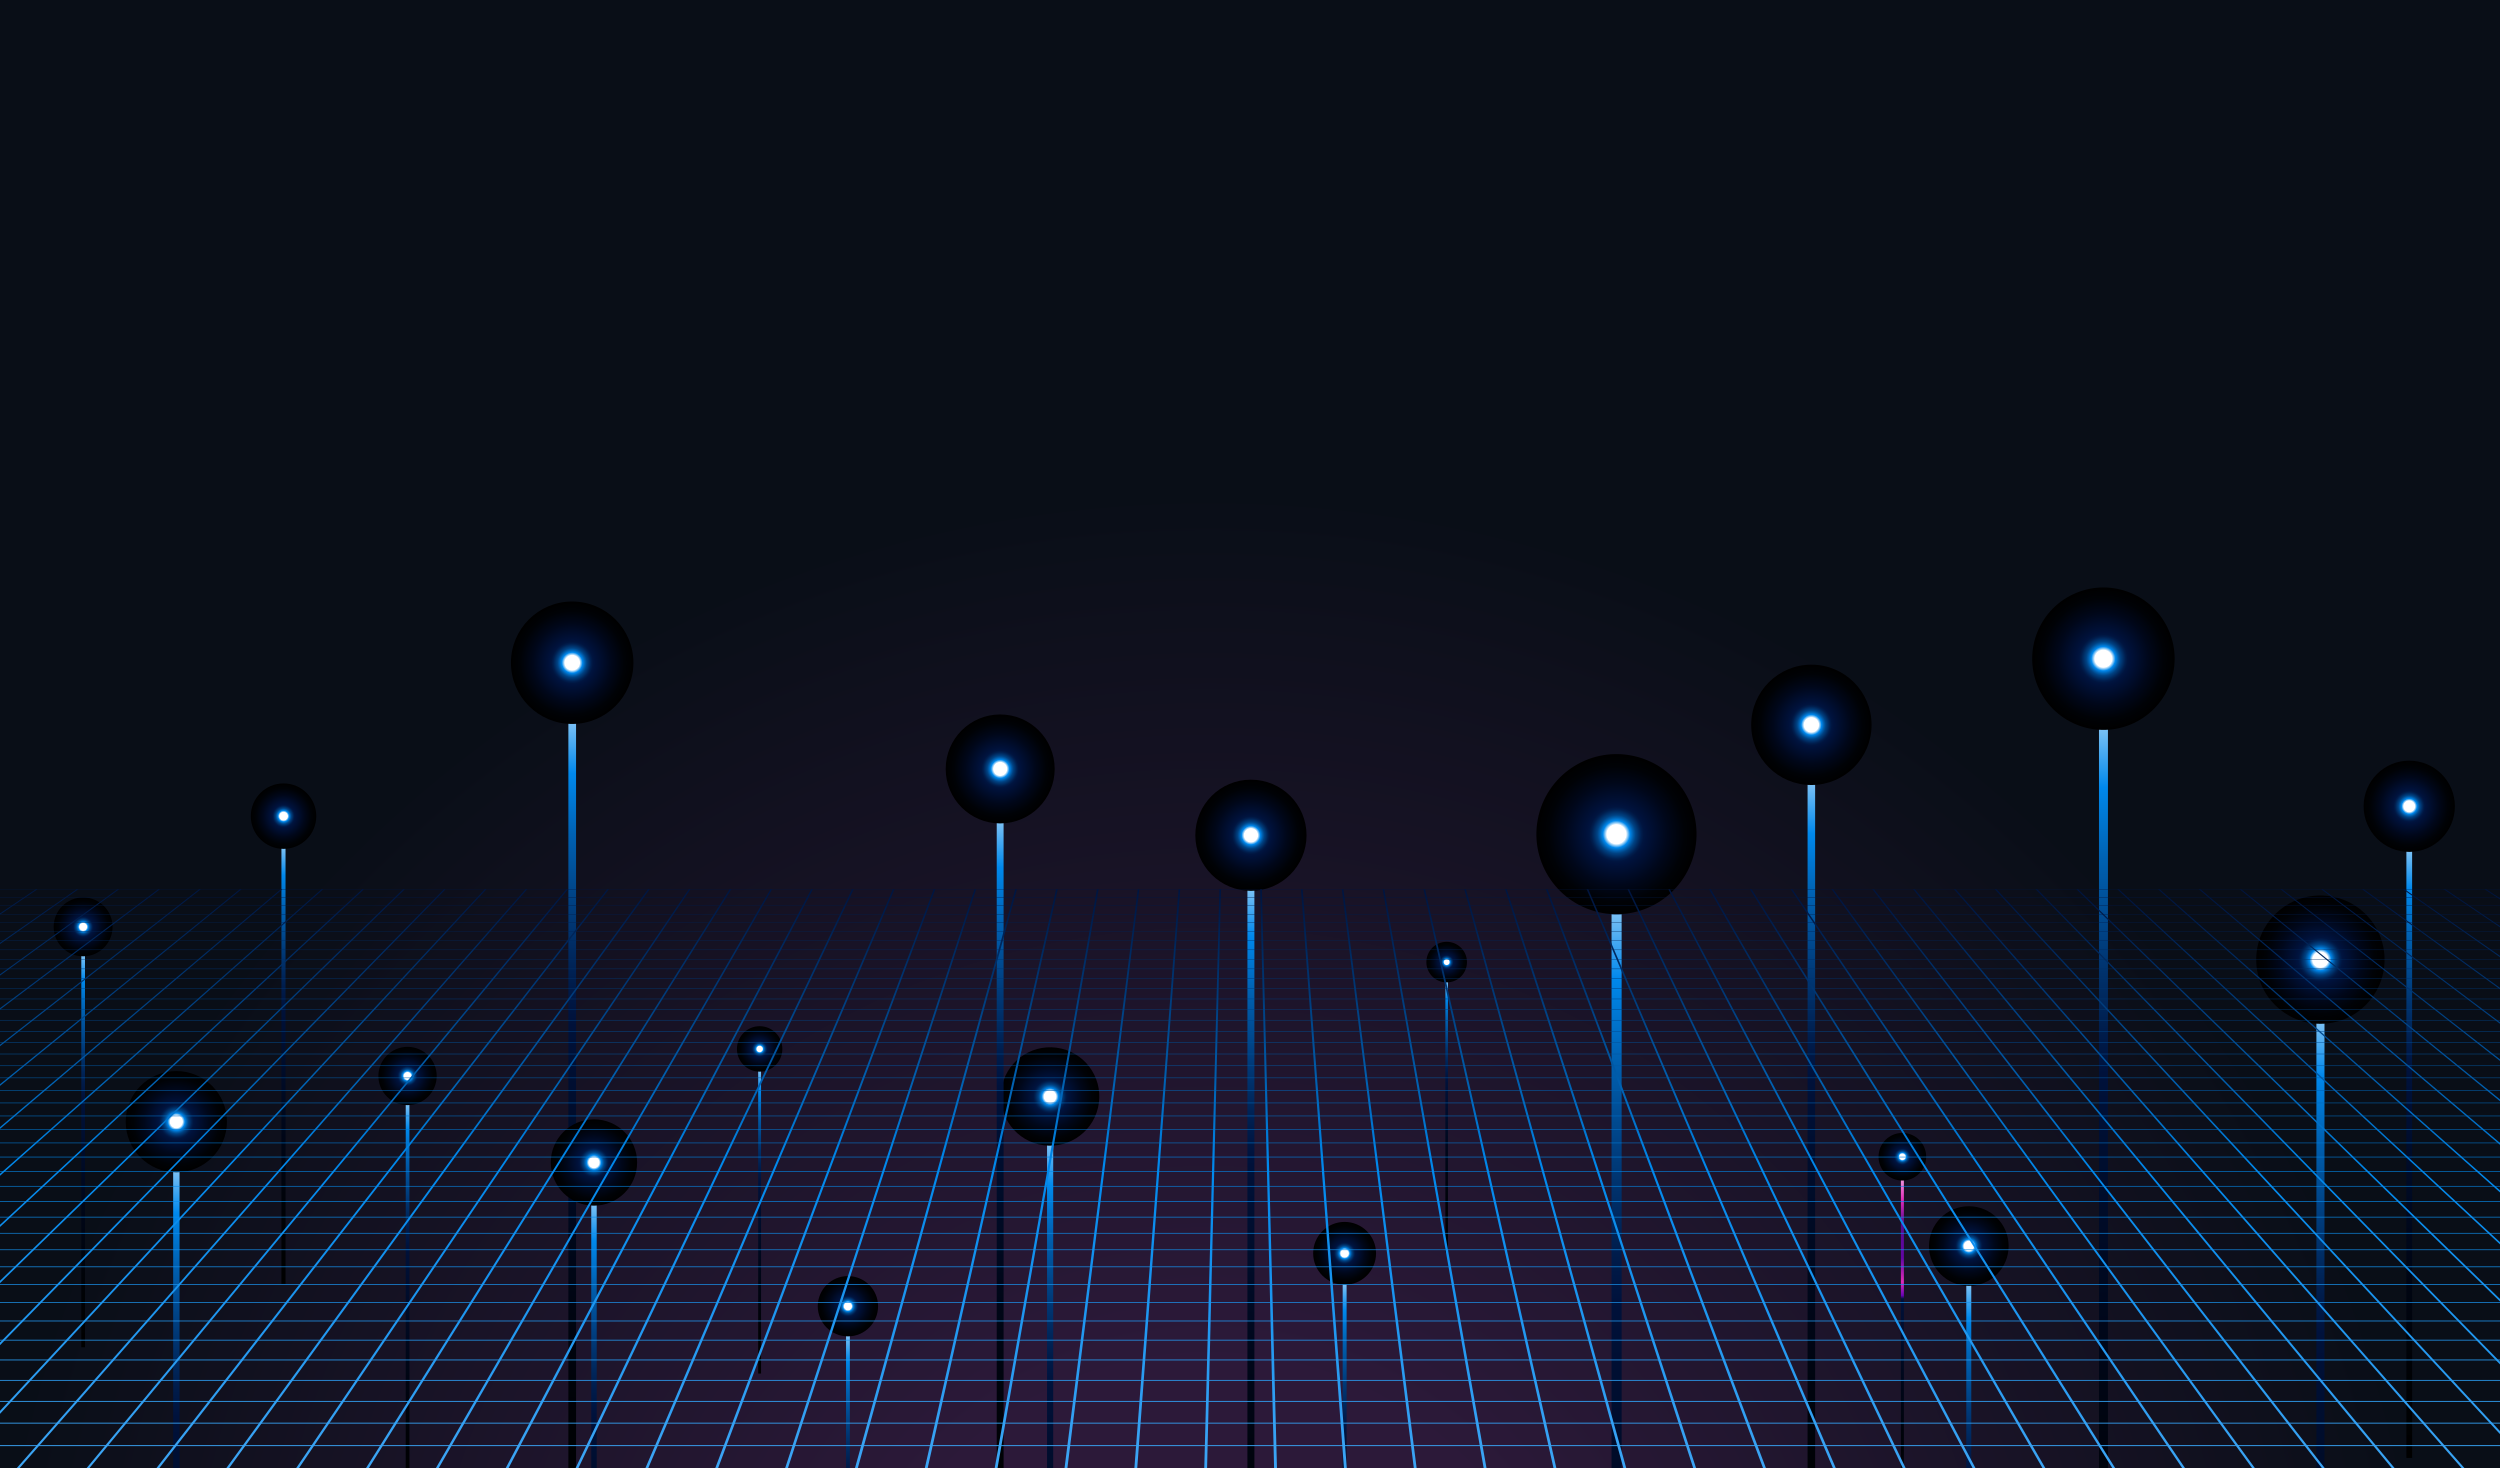 <svg width="1512" height="888" viewBox="0 0 1512 888" fill="none" xmlns="http://www.w3.org/2000/svg">
<rect x="0" y="0" width="1512" height="888" fill="#333333" stroke="none"/>
<g clip-path="url(#clip0_132_413)">
<path d="M1522.49 0H-10V1021.47H1522.49V0Z" fill="url(#paint0_radial_132_413)"/>
<mask id="mask0_132_413" style="mask-type:luminance" maskUnits="userSpaceOnUse" x="-10" y="0" width="1533" height="1022">
<path d="M1522.49 0H-10V1021.47H1522.49V0Z" fill="white"/>
</mask>
<g mask="url(#mask0_132_413)">
<path style="mix-blend-mode:screen" d="M1151.47 698.858H1149.66V905.281H1151.47V698.858Z" fill="url(#paint1_linear_132_413)"/>
<path style="mix-blend-mode:screen" d="M1150.55 714.003C1158.5 714.003 1164.95 707.556 1164.95 699.603C1164.95 691.65 1158.5 685.203 1150.55 685.203C1142.59 685.203 1136.14 691.65 1136.14 699.603C1136.14 707.556 1142.59 714.003 1150.55 714.003Z" fill="url(#paint2_radial_132_413)"/>
<path style="mix-blend-mode:screen" d="M172.693 492.577H170.209V776.497H172.693V492.577Z" fill="url(#paint3_linear_132_413)"/>
<path style="mix-blend-mode:screen" d="M191.282 493.606C191.282 504.53 182.413 513.397 171.487 513.397C160.561 513.397 151.692 504.53 151.692 493.606C151.692 482.682 160.561 473.815 171.487 473.815C182.413 473.815 191.282 482.682 191.282 493.606Z" fill="url(#paint4_radial_132_413)"/>
<path style="mix-blend-mode:screen" d="M758.659 503.395H754.438V985.474H758.659V503.395Z" fill="url(#paint5_linear_132_413)"/>
<path style="mix-blend-mode:screen" d="M756.567 538.792C775.14 538.792 790.196 523.738 790.196 505.168C790.196 486.599 775.14 471.545 756.567 471.545C737.994 471.545 722.937 486.599 722.937 505.168C722.937 523.738 737.994 538.792 756.567 538.792Z" fill="url(#paint6_radial_132_413)"/>
<path style="mix-blend-mode:screen" d="M1192.23 752.344H1189.21V1097.62H1192.23V752.344Z" fill="url(#paint7_linear_132_413)"/>
<path style="mix-blend-mode:screen" d="M1190.74 777.703C1204.04 777.703 1214.82 766.921 1214.82 753.62C1214.82 740.32 1204.04 729.538 1190.74 729.538C1177.43 729.538 1166.65 740.32 1166.65 753.62C1166.65 766.921 1177.43 777.703 1190.74 777.703Z" fill="url(#paint8_radial_132_413)"/>
<path style="mix-blend-mode:screen" d="M348.398 398.907H343.75V929.576H348.398V398.907Z" fill="url(#paint9_linear_132_413)"/>
<path style="mix-blend-mode:screen" d="M346.056 437.85C366.51 437.85 383.092 421.272 383.092 400.822C383.092 380.372 366.51 363.794 346.056 363.794C325.602 363.794 309.021 380.372 309.021 400.822C309.021 421.272 325.602 437.85 346.056 437.85Z" fill="url(#paint10_radial_132_413)"/>
<path style="mix-blend-mode:screen" d="M108.59 676.797H104.724V1115.61H108.59V676.797Z" fill="url(#paint11_linear_132_413)"/>
<path style="mix-blend-mode:screen" d="M106.64 709.002C123.548 709.002 137.254 695.298 137.254 678.393C137.254 661.489 123.548 647.784 106.64 647.784C89.732 647.784 76.025 661.489 76.025 678.393C76.025 695.298 89.732 709.002 106.64 709.002Z" fill="url(#paint12_radial_132_413)"/>
<path style="mix-blend-mode:screen" d="M875.724 581.247H874.164V757.416H875.724V581.247Z" fill="url(#paint13_linear_132_413)"/>
<path style="mix-blend-mode:screen" d="M874.945 594.157C881.723 594.157 887.219 588.663 887.219 581.885C887.219 575.108 881.723 569.613 874.945 569.613C868.166 569.613 862.67 575.108 862.67 581.885C862.67 588.663 868.166 594.157 874.945 594.157Z" fill="url(#paint14_radial_132_413)"/>
<path style="mix-blend-mode:screen" d="M247.615 649.842H245.38V902.656H247.615V649.842Z" fill="url(#paint15_linear_132_413)"/>
<path style="mix-blend-mode:screen" d="M264.11 650.764C264.11 660.517 256.199 668.391 246.479 668.391C236.759 668.391 228.849 660.482 228.849 650.764C228.849 641.046 236.759 633.136 246.479 633.136C256.199 633.136 264.11 641.046 264.11 650.764Z" fill="url(#paint16_radial_132_413)"/>
<path style="mix-blend-mode:screen" d="M513.992 789.053H511.687V1050.42H513.992V789.053Z" fill="url(#paint17_linear_132_413)"/>
<path style="mix-blend-mode:screen" d="M512.822 808.241C522.892 808.241 531.056 800.079 531.056 790.01C531.056 779.942 522.892 771.78 512.822 771.78C502.751 771.78 494.588 779.942 494.588 790.01C494.588 800.079 502.751 808.241 512.822 808.241Z" fill="url(#paint18_radial_132_413)"/>
<path style="mix-blend-mode:screen" d="M636.982 661.617H633.257V1088.05H636.982V661.617Z" fill="url(#paint19_linear_132_413)"/>
<path style="mix-blend-mode:screen" d="M664.068 669.992C667.843 653.997 657.935 637.97 641.937 634.195C625.939 630.42 609.909 640.326 606.133 656.321C602.357 672.316 612.265 688.343 628.264 692.119C644.262 695.894 660.292 685.988 664.068 669.992Z" fill="url(#paint20_radial_132_413)"/>
<path style="mix-blend-mode:screen" d="M1458.85 486.229H1455.38V881.766H1458.85V486.229Z" fill="url(#paint21_linear_132_413)"/>
<path style="mix-blend-mode:screen" d="M1457.12 515.241C1472.36 515.241 1484.71 502.887 1484.71 487.647C1484.71 472.408 1472.36 460.053 1457.12 460.053C1441.87 460.053 1429.52 472.408 1429.52 487.647C1429.52 502.887 1441.87 515.241 1457.12 515.241Z" fill="url(#paint22_radial_132_413)"/>
<path style="mix-blend-mode:screen" d="M360.885 701.731H357.585V1075.88H360.885V701.731Z" fill="url(#paint23_linear_132_413)"/>
<path style="mix-blend-mode:screen" d="M359.218 729.183C373.637 729.183 385.327 717.496 385.327 703.079C385.327 688.662 373.637 676.974 359.218 676.974C344.798 676.974 333.108 688.662 333.108 703.079C333.108 717.496 344.798 729.183 359.218 729.183Z" fill="url(#paint24_radial_132_413)"/>
<path style="mix-blend-mode:screen" d="M51.406 559.611H49.171V814.838H51.406V559.611Z" fill="url(#paint25_linear_132_413)"/>
<path style="mix-blend-mode:screen" d="M68.079 560.569C68.079 570.394 60.097 578.374 50.271 578.374C40.445 578.374 32.463 570.394 32.463 560.569C32.463 550.744 40.445 542.764 50.271 542.764C60.097 542.764 68.079 550.744 68.079 560.569Z" fill="url(#paint26_radial_132_413)"/>
<path style="mix-blend-mode:screen" d="M1405.85 578.374H1400.96V1134.44H1405.85V578.374Z" fill="url(#paint27_linear_132_413)"/>
<path style="mix-blend-mode:screen" d="M1403.37 619.197C1424.81 619.197 1442.18 601.825 1442.18 580.396C1442.18 558.966 1424.81 541.594 1403.37 541.594C1381.94 541.594 1364.56 558.966 1364.56 580.396C1364.56 601.825 1381.94 619.197 1403.37 619.197Z" fill="url(#paint28_radial_132_413)"/>
<path style="mix-blend-mode:screen" d="M1274.88 396.14H1269.46V1013.32H1274.88V396.14Z" fill="url(#paint29_linear_132_413)"/>
<path style="mix-blend-mode:screen" d="M1288.63 438.154C1310.61 429.054 1321.04 403.866 1311.94 381.896C1302.84 359.926 1277.65 349.493 1255.67 358.593C1233.7 367.693 1223.26 392.881 1232.36 414.851C1241.47 436.821 1266.66 447.254 1288.63 438.154Z" fill="url(#paint30_radial_132_413)"/>
<path style="mix-blend-mode:screen" d="M460.284 633.704H458.546V830.728H460.284V633.704Z" fill="url(#paint31_linear_132_413)"/>
<path style="mix-blend-mode:screen" d="M473.161 634.413C473.161 642.003 467.024 648.139 459.433 648.139C451.841 648.139 445.704 642.003 445.704 634.413C445.704 626.823 451.841 620.652 459.433 620.652C467.024 620.652 473.161 626.788 473.161 634.413Z" fill="url(#paint32_radial_132_413)"/>
<path style="mix-blend-mode:screen" d="M1097.79 436.503H1093.22V958.128H1097.79V436.503Z" fill="url(#paint33_linear_132_413)"/>
<path style="mix-blend-mode:screen" d="M1095.52 474.772C1115.63 474.772 1131.92 458.48 1131.92 438.382C1131.92 418.285 1115.63 401.992 1095.52 401.992C1075.42 401.992 1059.13 418.285 1059.13 438.382C1059.13 458.48 1075.42 474.772 1095.52 474.772Z" fill="url(#paint34_radial_132_413)"/>
<path style="mix-blend-mode:screen" d="M606.971 463.352H602.82V935.854H606.971V463.352Z" fill="url(#paint35_linear_132_413)"/>
<path style="mix-blend-mode:screen" d="M604.913 498.004C623.114 498.004 637.869 483.252 637.869 465.054C637.869 446.857 623.114 432.105 604.913 432.105C586.712 432.105 571.958 446.857 571.958 465.054C571.958 483.252 586.712 498.004 604.913 498.004Z" fill="url(#paint36_radial_132_413)"/>
<path style="mix-blend-mode:screen" d="M814.426 757.061H812.049V1029.67H814.426V757.061Z" fill="url(#paint37_linear_132_413)"/>
<path style="mix-blend-mode:screen" d="M832.234 758.019C832.234 768.517 823.72 777.029 813.219 777.029C802.719 777.029 794.205 768.517 794.205 758.019C794.205 747.52 802.719 739.008 813.219 739.008C823.72 739.008 832.234 747.52 832.234 758.019Z" fill="url(#paint38_radial_132_413)"/>
<path style="mix-blend-mode:screen" d="M980.764 502.012H974.663V1195.98H980.764V502.012Z" fill="url(#paint39_linear_132_413)"/>
<path style="mix-blend-mode:screen" d="M1024.77 515.621C1030.91 489.598 1014.79 463.523 988.762 457.381C962.734 451.239 936.654 467.356 930.511 493.379C924.368 519.402 940.487 545.477 966.515 551.619C992.543 557.761 1018.62 541.644 1024.77 515.621Z" fill="url(#paint40_radial_132_413)"/>
<g style="mix-blend-mode:color-dodge">
<path d="M1542.71 537.728H-17.946V537.905H1542.71V537.728Z" fill="url(#paint41_linear_132_413)"/>
<path d="M1542.71 874.034H-17.946V874.601H1542.71V874.034Z" fill="url(#paint42_linear_132_413)"/>
<path d="M1542.71 860.45H-17.946V860.982H1542.71V860.45Z" fill="url(#paint43_linear_132_413)"/>
<path d="M1542.71 847.291H-17.946V847.823H1542.71V847.291Z" fill="url(#paint44_linear_132_413)"/>
<path d="M1542.71 834.594H-17.946V835.09H1542.71V834.594Z" fill="url(#paint45_linear_132_413)"/>
<path d="M1542.71 822.251H-17.946V822.747H1542.71V822.251Z" fill="url(#paint46_linear_132_413)"/>
<path d="M1542.71 810.298H-17.946V810.759H1542.71V810.298Z" fill="url(#paint47_linear_132_413)"/>
<path d="M1542.71 798.7H-17.946V799.161H1542.71V798.7Z" fill="url(#paint48_linear_132_413)"/>
<path d="M1542.71 787.457H-17.946V787.882H1542.71V787.457Z" fill="url(#paint49_linear_132_413)"/>
<path d="M1542.71 776.568H-17.946V776.994H1542.71V776.568Z" fill="url(#paint50_linear_132_413)"/>
<path d="M1542.71 765.963H-17.946V766.389H1542.71V765.963Z" fill="url(#paint51_linear_132_413)"/>
<path d="M1542.71 755.678H-17.946V756.068H1542.71V755.678Z" fill="url(#paint52_linear_132_413)"/>
<path d="M1542.71 745.676H-17.946V746.066H1542.71V745.676Z" fill="url(#paint53_linear_132_413)"/>
<path d="M1542.71 735.922H-17.946V736.312H1542.71V735.922Z" fill="url(#paint54_linear_132_413)"/>
<path d="M1542.71 726.488H-17.946V726.878H1542.71V726.488Z" fill="url(#paint55_linear_132_413)"/>
<path d="M1542.71 717.266H-17.946V717.621H1542.71V717.266Z" fill="url(#paint56_linear_132_413)"/>
<path d="M1542.71 708.328H-17.946V708.683H1542.71V708.328Z" fill="url(#paint57_linear_132_413)"/>
<path d="M1542.71 699.603H-17.946V699.958H1542.71V699.603Z" fill="url(#paint58_linear_132_413)"/>
<path d="M1542.71 691.091H-17.946V691.41H1542.71V691.091Z" fill="url(#paint59_linear_132_413)"/>
<path d="M1542.71 682.827H-17.946V683.146H1542.71V682.827Z" fill="url(#paint60_linear_132_413)"/>
<path d="M1542.71 674.776H-17.946V675.095H1542.71V674.776Z" fill="url(#paint61_linear_132_413)"/>
<path d="M1542.71 666.902H-17.946V667.221H1542.71V666.902Z" fill="url(#paint62_linear_132_413)"/>
<path d="M1542.71 659.241H-17.946V659.56H1542.71V659.241Z" fill="url(#paint63_linear_132_413)"/>
<path d="M1542.71 651.757H-17.946V652.041H1542.71V651.757Z" fill="url(#paint64_linear_132_413)"/>
<path d="M1542.71 644.451H-17.946V644.734H1542.71V644.451Z" fill="url(#paint65_linear_132_413)"/>
<path d="M1542.71 637.322H-17.946V637.605H1542.71V637.322Z" fill="url(#paint66_linear_132_413)"/>
<path d="M1542.71 630.334H-17.946V630.618H1542.71V630.334Z" fill="url(#paint67_linear_132_413)"/>
<path d="M1542.71 623.56H-17.946V623.844H1542.71V623.56Z" fill="url(#paint68_linear_132_413)"/>
<path d="M1542.71 616.892H-17.946V617.14H1542.71V616.892Z" fill="url(#paint69_linear_132_413)"/>
<path d="M1542.71 610.401H-17.946V610.65H1542.71V610.401Z" fill="url(#paint70_linear_132_413)"/>
<path d="M1542.71 604.053H-17.946V604.301H1542.71V604.053Z" fill="url(#paint71_linear_132_413)"/>
<path d="M1542.71 597.881H-17.946V598.13H1542.71V597.881Z" fill="url(#paint72_linear_132_413)"/>
<path d="M1542.71 591.781H-17.946V592.029H1542.71V591.781Z" fill="url(#paint73_linear_132_413)"/>
<path d="M1542.71 585.858H-17.946V586.106H1542.71V585.858Z" fill="url(#paint74_linear_132_413)"/>
<path d="M1542.71 580.041H-17.946V580.254H1542.71V580.041Z" fill="url(#paint75_linear_132_413)"/>
<path d="M1542.71 574.366H-17.946V574.579H1542.71V574.366Z" fill="url(#paint76_linear_132_413)"/>
<path d="M1542.71 568.798H-17.946V569.01H1542.71V568.798Z" fill="url(#paint77_linear_132_413)"/>
<path d="M1542.71 563.336H-17.946V563.548H1542.71V563.336Z" fill="url(#paint78_linear_132_413)"/>
<path d="M1542.71 558.015H-17.946V558.228H1542.71V558.015Z" fill="url(#paint79_linear_132_413)"/>
<path d="M1542.71 552.802H-17.946V553.014H1542.71V552.802Z" fill="url(#paint80_linear_132_413)"/>
<path d="M1542.71 547.659H-17.946V547.872H1542.71V547.659Z" fill="url(#paint81_linear_132_413)"/>
<path d="M1542.71 542.658H-17.946V542.871H1542.71V542.658Z" fill="url(#paint82_linear_132_413)"/>
<path d="M1542.71 563.3L1503.66 537.834H1502.66L1542.71 564.009V563.3Z" fill="url(#paint83_linear_132_413)"/>
<path d="M1542.71 580.857L1479 537.834H1477.97L1542.71 581.566V580.857Z" fill="url(#paint84_linear_132_413)"/>
<path d="M1542.72 599.584L1454.31 537.834H1453.28L1542.72 600.399V599.584Z" fill="url(#paint85_linear_132_413)"/>
<path d="M1542.71 619.729L1429.62 537.834H1428.59L1542.71 620.581V619.729Z" fill="url(#paint86_linear_132_413)"/>
<path d="M1542.72 641.365L1404.93 537.834H1403.94L1542.72 642.287V641.365Z" fill="url(#paint87_linear_132_413)"/>
<path d="M1542.72 664.703L1380.24 537.834H1379.25L1542.72 665.696V664.703Z" fill="url(#paint88_linear_132_413)"/>
<path d="M1542.71 689.92L1355.55 537.834H1354.56L1542.71 691.02V689.92Z" fill="url(#paint89_linear_132_413)"/>
<path d="M1542.72 717.301L1330.9 537.834H1329.87L1542.72 718.472V717.301Z" fill="url(#paint90_linear_132_413)"/>
<path d="M1542.71 747.13L1306.21 537.834H1305.18L1542.71 748.407V747.13Z" fill="url(#paint91_linear_132_413)"/>
<path d="M1542.72 779.725L1281.52 537.834H1280.52L1542.72 781.108V779.725Z" fill="url(#paint92_linear_132_413)"/>
<path d="M1542.71 815.476L1256.83 537.834H1255.83L1542.71 817.037V815.476Z" fill="url(#paint93_linear_132_413)"/>
<path d="M1542.71 854.917L1232.14 537.834H1231.14L1542.71 856.619V854.917Z" fill="url(#paint94_linear_132_413)"/>
<path d="M1542.72 898.613L1207.48 537.834H1206.45L1542.72 900.493V898.613Z" fill="url(#paint95_linear_132_413)"/>
<path d="M1542.71 947.275L1182.79 537.834H1181.76L1542.71 949.368V947.275Z" fill="url(#paint96_linear_132_413)"/>
<path d="M1542.71 1001.82L1158.1 537.834H1157.07L1542.71 1004.2V1001.82Z" fill="url(#paint97_linear_132_413)"/>
<path d="M1542.72 1063.54V1063.43L1133.41 537.834H1132.42L1540.69 1063.54H1542.72Z" fill="url(#paint98_linear_132_413)"/>
<path d="M1491.74 1063.54L1108.72 537.834H1107.73L1489.65 1063.54H1491.74Z" fill="url(#paint99_linear_132_413)"/>
<path d="M1440.66 1063.54L1084.07 537.834H1083.04L1438.56 1063.54H1440.66Z" fill="url(#paint100_linear_132_413)"/>
<path d="M1389.61 1063.54L1059.38 537.834H1058.35L1387.51 1063.54H1389.61Z" fill="url(#paint101_linear_132_413)"/>
<path d="M1338.56 1063.54L1034.69 537.834H1033.66L1336.47 1063.54H1338.56Z" fill="url(#paint102_linear_132_413)"/>
<path d="M1287.48 1063.54L1010 537.834H1009L1285.38 1063.54H1287.48Z" fill="url(#paint103_linear_132_413)"/>
<path d="M1236.43 1063.54L985.306 537.834H984.312L1234.34 1063.54H1236.43Z" fill="url(#paint104_linear_132_413)"/>
<path d="M1185.38 1063.54L960.615 537.834H959.622L1183.29 1063.54H1185.38Z" fill="url(#paint105_linear_132_413)"/>
<path d="M1134.3 1063.54L935.96 537.834H934.932L1132.2 1063.54H1134.3Z" fill="url(#paint106_linear_132_413)"/>
<path d="M1083.25 1063.54L911.27 537.834H910.242L1081.16 1063.54H1083.25Z" fill="url(#paint107_linear_132_413)"/>
<path d="M1032.2 1063.54L886.58 537.834H885.587L1030.11 1063.54H1032.2Z" fill="url(#paint108_linear_132_413)"/>
<path d="M981.12 1063.54L861.89 537.834H860.897L979.027 1063.54H981.12Z" fill="url(#paint109_linear_132_413)"/>
<path d="M930.072 1063.54L837.2 537.834H836.207L927.979 1063.54H930.072Z" fill="url(#paint110_linear_132_413)"/>
<path d="M878.989 1063.54L812.51 537.834H811.517L876.931 1063.54H878.989Z" fill="url(#paint111_linear_132_413)"/>
<path d="M827.941 1063.54L787.855 537.834H786.826L825.848 1063.54H827.941Z" fill="url(#paint112_linear_132_413)"/>
<path d="M776.894 1063.54L763.165 537.834H762.136L774.801 1063.54H776.894Z" fill="url(#paint113_linear_132_413)"/>
<path d="M725.81 1063.54L738.475 537.834H737.482L723.753 1063.54H725.81Z" fill="url(#paint114_linear_132_413)"/>
<path d="M674.762 1063.54L713.784 537.834H712.791L672.669 1063.54H674.762Z" fill="url(#paint115_linear_132_413)"/>
<path d="M623.715 1063.54L689.094 537.834H688.101L621.622 1063.54H623.715Z" fill="url(#paint116_linear_132_413)"/>
<path d="M572.632 1063.54L664.44 537.834H663.411L570.574 1063.54H572.632Z" fill="url(#paint117_linear_132_413)"/>
<path d="M521.584 1063.54L639.749 537.834H638.72L519.491 1063.54H521.584Z" fill="url(#paint118_linear_132_413)"/>
<path d="M470.536 1063.54L615.059 537.834H614.03L468.443 1063.54H470.536Z" fill="url(#paint119_linear_132_413)"/>
<path d="M419.453 1063.54L590.369 537.834H589.375L417.396 1063.54H419.453Z" fill="url(#paint120_linear_132_413)"/>
<path d="M368.406 1063.54L565.679 537.834H564.686L366.313 1063.54H368.406Z" fill="url(#paint121_linear_132_413)"/>
<path d="M317.358 1063.54L540.988 537.834H539.995L315.265 1063.54H317.358Z" fill="url(#paint122_linear_132_413)"/>
<path d="M266.275 1063.54L516.334 537.834H515.305L264.217 1063.54H266.275Z" fill="url(#paint123_linear_132_413)"/>
<path d="M215.227 1063.54L491.644 537.834H490.615L213.134 1063.54H215.227Z" fill="url(#paint124_linear_132_413)"/>
<path d="M164.18 1063.54L466.954 537.834H465.961L162.087 1063.54H164.18Z" fill="url(#paint125_linear_132_413)"/>
<path d="M113.096 1063.54L442.263 537.834H441.27L111.003 1063.54H113.096Z" fill="url(#paint126_linear_132_413)"/>
<path d="M62.049 1063.54L417.573 537.834H416.58L59.956 1063.54H62.049Z" fill="url(#paint127_linear_132_413)"/>
<path d="M11.001 1063.54L392.919 537.834H391.89L8.908 1063.54H11.001Z" fill="url(#paint128_linear_132_413)"/>
<path d="M-17.946 1035.06L368.228 537.834H367.199L-17.946 1032.43V1035.06Z" fill="url(#paint129_linear_132_413)"/>
<path d="M-17.946 975.011L343.538 537.834H342.509L-17.946 972.741V975.011Z" fill="url(#paint130_linear_132_413)"/>
<path d="M-17.946 921.88L318.848 537.834H317.854L-17.946 919.823V921.88Z" fill="url(#paint131_linear_132_413)"/>
<path d="M-17.946 874.459L294.158 537.834H293.164L-17.946 872.615V874.459Z" fill="url(#paint132_linear_132_413)"/>
<path d="M-17.946 831.933L269.467 537.834H268.474L-17.946 830.266V831.933Z" fill="url(#paint133_linear_132_413)"/>
<path d="M-17.946 793.522L244.813 537.834H243.784L-17.946 792.032V793.522Z" fill="url(#paint134_linear_132_413)"/>
<path d="M-17.946 758.728L220.122 537.834H219.094L-17.946 757.38V758.728Z" fill="url(#paint135_linear_132_413)"/>
<path d="M-17.946 727.02L195.432 537.834H194.439L-17.946 725.778V727.02Z" fill="url(#paint136_linear_132_413)"/>
<path d="M-17.946 698.007L170.742 537.834H169.749L-17.946 696.872V698.007Z" fill="url(#paint137_linear_132_413)"/>
<path d="M-17.946 671.371L146.052 537.834H145.059L-17.946 670.307V671.371Z" fill="url(#paint138_linear_132_413)"/>
<path d="M-17.946 646.791L121.397 537.834H120.368L-17.946 645.834V646.791Z" fill="url(#paint139_linear_132_413)"/>
<path d="M-17.946 624.127L96.707 537.834H95.678L-17.946 623.205V624.127Z" fill="url(#paint140_linear_132_413)"/>
<path d="M-17.946 603.06L72.017 537.834H71.023L-17.946 602.244V603.06Z" fill="url(#paint141_linear_132_413)"/>
<path d="M-17.946 583.517L47.327 537.834H46.333L-17.946 582.736V583.517Z" fill="url(#paint142_linear_132_413)"/>
<path d="M-17.946 565.251L22.636 537.834H21.643L-17.946 564.541V565.251Z" fill="url(#paint143_linear_132_413)"/>
</g>
</g>
</g>
<defs>
<radialGradient id="paint0_radial_132_413" cx="0" cy="0" r="1" gradientUnits="userSpaceOnUse" gradientTransform="translate(731.203 1035.38) scale(1010.81 1010.62)">
<stop offset="0.11" stop-color="#2C1939"/>
<stop offset="0.21" stop-color="#2C1939"/>
<stop offset="0.73" stop-color="#090E17"/>
<stop offset="1" stop-color="#090E17"/>
</radialGradient>
<linearGradient id="paint1_linear_132_413" x1="1149.52" y1="905.281" x2="1151.57" y2="698.858" gradientUnits="userSpaceOnUse">
<stop stop-color="#090E17"/>
<stop offset="0.14" stop-color="#000206"/>
<stop offset="0.34" stop-color="#00071A"/>
<stop offset="0.58" stop-color="#001139"/>
<stop offset="0.59" stop-color="#6A03B6"/>
<stop offset="0.63" stop-color="#E02BB9"/>
<stop offset="0.7" stop-color="#6106A4"/>
<stop offset="0.8" stop-color="#580A91"/>
<stop offset="0.87" stop-color="#E02BB9"/>
<stop offset="0.99" stop-color="white"/>
</linearGradient>
<radialGradient id="paint2_radial_132_413" cx="0" cy="0" r="1" gradientUnits="userSpaceOnUse" gradientTransform="translate(1150.55 699.603) scale(14.403 14.4)">
<stop offset="0.12" stop-color="white"/>
<stop offset="0.17" stop-color="#0088EC"/>
<stop offset="0.18" stop-color="#007DDC"/>
<stop offset="0.21" stop-color="#005DAB"/>
<stop offset="0.24" stop-color="#004283"/>
<stop offset="0.28" stop-color="#002D64"/>
<stop offset="0.31" stop-color="#001E4E"/>
<stop offset="0.34" stop-color="#001540"/>
<stop offset="0.37" stop-color="#00123C"/>
<stop offset="0.39" stop-color="#001139"/>
<stop offset="0.64" stop-color="#00071A"/>
<stop offset="0.85" stop-color="#000206"/>
<stop offset="1"/>
</radialGradient>
<linearGradient id="paint3_linear_132_413" x1="170.032" y1="776.533" x2="172.904" y2="492.577" gradientUnits="userSpaceOnUse">
<stop/>
<stop offset="0.14" stop-color="#000206"/>
<stop offset="0.34" stop-color="#00071A"/>
<stop offset="0.58" stop-color="#001139"/>
<stop offset="0.59" stop-color="#00123C"/>
<stop offset="0.63" stop-color="#001C4B"/>
<stop offset="0.7" stop-color="#003673"/>
<stop offset="0.8" stop-color="#0061B2"/>
<stop offset="0.87" stop-color="#0088EC"/>
<stop offset="0.99" stop-color="white"/>
</linearGradient>
<radialGradient id="paint4_radial_132_413" cx="0" cy="0" r="1" gradientUnits="userSpaceOnUse" gradientTransform="translate(171.487 493.606) scale(19.795 19.791)">
<stop offset="0.12" stop-color="white"/>
<stop offset="0.17" stop-color="#0088EC"/>
<stop offset="0.18" stop-color="#007DDC"/>
<stop offset="0.21" stop-color="#005DAB"/>
<stop offset="0.24" stop-color="#004283"/>
<stop offset="0.28" stop-color="#002D64"/>
<stop offset="0.31" stop-color="#001E4E"/>
<stop offset="0.34" stop-color="#001540"/>
<stop offset="0.37" stop-color="#00123C"/>
<stop offset="0.39" stop-color="#001139"/>
<stop offset="0.64" stop-color="#00071A"/>
<stop offset="0.85" stop-color="#000206"/>
<stop offset="1"/>
</radialGradient>
<linearGradient id="paint5_linear_132_413" x1="754.154" y1="985.474" x2="758.977" y2="503.395" gradientUnits="userSpaceOnUse">
<stop/>
<stop offset="0.14" stop-color="#000206"/>
<stop offset="0.34" stop-color="#00071A"/>
<stop offset="0.58" stop-color="#001139"/>
<stop offset="0.59" stop-color="#00123C"/>
<stop offset="0.63" stop-color="#001C4B"/>
<stop offset="0.7" stop-color="#003673"/>
<stop offset="0.8" stop-color="#0061B2"/>
<stop offset="0.87" stop-color="#0088EC"/>
<stop offset="0.99" stop-color="white"/>
</linearGradient>
<radialGradient id="paint6_radial_132_413" cx="0" cy="0" r="1" gradientUnits="userSpaceOnUse" gradientTransform="translate(756.567 505.168) scale(33.63 33.623)">
<stop offset="0.12" stop-color="white"/>
<stop offset="0.17" stop-color="#0088EC"/>
<stop offset="0.18" stop-color="#007DDC"/>
<stop offset="0.21" stop-color="#005DAB"/>
<stop offset="0.24" stop-color="#004283"/>
<stop offset="0.28" stop-color="#002D64"/>
<stop offset="0.31" stop-color="#001E4E"/>
<stop offset="0.34" stop-color="#001540"/>
<stop offset="0.37" stop-color="#00123C"/>
<stop offset="0.39" stop-color="#001139"/>
<stop offset="0.64" stop-color="#00071A"/>
<stop offset="0.85" stop-color="#000206"/>
<stop offset="1"/>
</radialGradient>
<linearGradient id="paint7_linear_132_413" x1="1189" y1="1097.62" x2="1192.44" y2="752.344" gradientUnits="userSpaceOnUse">
<stop/>
<stop offset="0.14" stop-color="#000206"/>
<stop offset="0.34" stop-color="#00071A"/>
<stop offset="0.58" stop-color="#001139"/>
<stop offset="0.59" stop-color="#00123C"/>
<stop offset="0.63" stop-color="#001C4B"/>
<stop offset="0.7" stop-color="#003673"/>
<stop offset="0.8" stop-color="#0061B2"/>
<stop offset="0.87" stop-color="#0088EC"/>
<stop offset="0.99" stop-color="white"/>
</linearGradient>
<radialGradient id="paint8_radial_132_413" cx="0" cy="0" r="1" gradientUnits="userSpaceOnUse" gradientTransform="translate(1190.74 753.621) scale(24.087 24.083)">
<stop offset="0.12" stop-color="white"/>
<stop offset="0.17" stop-color="#0088EC"/>
<stop offset="0.18" stop-color="#007DDC"/>
<stop offset="0.21" stop-color="#005DAB"/>
<stop offset="0.24" stop-color="#004283"/>
<stop offset="0.28" stop-color="#002D64"/>
<stop offset="0.31" stop-color="#001E4E"/>
<stop offset="0.34" stop-color="#001540"/>
<stop offset="0.37" stop-color="#00123C"/>
<stop offset="0.39" stop-color="#001139"/>
<stop offset="0.64" stop-color="#00071A"/>
<stop offset="0.85" stop-color="#000206"/>
<stop offset="1"/>
</radialGradient>
<linearGradient id="paint9_linear_132_413" x1="343.431" y1="929.576" x2="348.715" y2="398.907" gradientUnits="userSpaceOnUse">
<stop/>
<stop offset="0.14" stop-color="#000206"/>
<stop offset="0.34" stop-color="#00071A"/>
<stop offset="0.58" stop-color="#001139"/>
<stop offset="0.59" stop-color="#00123C"/>
<stop offset="0.63" stop-color="#001C4B"/>
<stop offset="0.7" stop-color="#003673"/>
<stop offset="0.8" stop-color="#0061B2"/>
<stop offset="0.87" stop-color="#0088EC"/>
<stop offset="0.99" stop-color="white"/>
</linearGradient>
<radialGradient id="paint10_radial_132_413" cx="0" cy="0" r="1" gradientUnits="userSpaceOnUse" gradientTransform="translate(346.056 400.822) scale(37.035 37.028)">
<stop offset="0.12" stop-color="white"/>
<stop offset="0.17" stop-color="#0088EC"/>
<stop offset="0.18" stop-color="#007DDC"/>
<stop offset="0.21" stop-color="#005DAB"/>
<stop offset="0.24" stop-color="#004283"/>
<stop offset="0.28" stop-color="#002D64"/>
<stop offset="0.31" stop-color="#001E4E"/>
<stop offset="0.34" stop-color="#001540"/>
<stop offset="0.37" stop-color="#00123C"/>
<stop offset="0.39" stop-color="#001139"/>
<stop offset="0.64" stop-color="#00071A"/>
<stop offset="0.85" stop-color="#000206"/>
<stop offset="1"/>
</radialGradient>
<linearGradient id="paint11_linear_132_413" x1="104.44" y1="1115.61" x2="108.837" y2="676.797" gradientUnits="userSpaceOnUse">
<stop/>
<stop offset="0.14" stop-color="#000206"/>
<stop offset="0.34" stop-color="#00071A"/>
<stop offset="0.58" stop-color="#001139"/>
<stop offset="0.59" stop-color="#00123C"/>
<stop offset="0.63" stop-color="#001C4B"/>
<stop offset="0.7" stop-color="#003673"/>
<stop offset="0.8" stop-color="#0061B2"/>
<stop offset="0.87" stop-color="#0088EC"/>
<stop offset="0.99" stop-color="white"/>
</linearGradient>
<radialGradient id="paint12_radial_132_413" cx="0" cy="0" r="1" gradientUnits="userSpaceOnUse" gradientTransform="translate(106.64 678.393) scale(30.614 30.609)">
<stop offset="0.12" stop-color="white"/>
<stop offset="0.17" stop-color="#0088EC"/>
<stop offset="0.18" stop-color="#007DDC"/>
<stop offset="0.21" stop-color="#005DAB"/>
<stop offset="0.24" stop-color="#004283"/>
<stop offset="0.28" stop-color="#002D64"/>
<stop offset="0.31" stop-color="#001E4E"/>
<stop offset="0.34" stop-color="#001540"/>
<stop offset="0.37" stop-color="#00123C"/>
<stop offset="0.39" stop-color="#001139"/>
<stop offset="0.64" stop-color="#00071A"/>
<stop offset="0.85" stop-color="#000206"/>
<stop offset="1"/>
</radialGradient>
<linearGradient id="paint13_linear_132_413" x1="874.057" y1="757.416" x2="875.83" y2="581.247" gradientUnits="userSpaceOnUse">
<stop/>
<stop offset="0.14" stop-color="#000206"/>
<stop offset="0.34" stop-color="#00071A"/>
<stop offset="0.58" stop-color="#001139"/>
<stop offset="0.59" stop-color="#00123C"/>
<stop offset="0.63" stop-color="#001C4B"/>
<stop offset="0.7" stop-color="#003673"/>
<stop offset="0.8" stop-color="#0061B2"/>
<stop offset="0.87" stop-color="#0088EC"/>
<stop offset="0.99" stop-color="white"/>
</linearGradient>
<radialGradient id="paint14_radial_132_413" cx="0" cy="0" r="1" gradientUnits="userSpaceOnUse" gradientTransform="translate(874.945 581.885) scale(12.274 12.272)">
<stop offset="0.12" stop-color="white"/>
<stop offset="0.17" stop-color="#0088EC"/>
<stop offset="0.18" stop-color="#007DDC"/>
<stop offset="0.21" stop-color="#005DAB"/>
<stop offset="0.24" stop-color="#004283"/>
<stop offset="0.28" stop-color="#002D64"/>
<stop offset="0.31" stop-color="#001E4E"/>
<stop offset="0.34" stop-color="#001540"/>
<stop offset="0.37" stop-color="#00123C"/>
<stop offset="0.39" stop-color="#001139"/>
<stop offset="0.64" stop-color="#00071A"/>
<stop offset="0.85" stop-color="#000206"/>
<stop offset="1"/>
</radialGradient>
<linearGradient id="paint15_linear_132_413" x1="245.203" y1="902.656" x2="247.756" y2="649.842" gradientUnits="userSpaceOnUse">
<stop/>
<stop offset="0.14" stop-color="#000206"/>
<stop offset="0.34" stop-color="#00071A"/>
<stop offset="0.58" stop-color="#001139"/>
<stop offset="0.59" stop-color="#00123C"/>
<stop offset="0.63" stop-color="#001C4B"/>
<stop offset="0.7" stop-color="#003673"/>
<stop offset="0.8" stop-color="#0061B2"/>
<stop offset="0.87" stop-color="#0088EC"/>
<stop offset="0.99" stop-color="white"/>
</linearGradient>
<radialGradient id="paint16_radial_132_413" cx="0" cy="0" r="1" gradientUnits="userSpaceOnUse" gradientTransform="translate(246.479 650.764) scale(17.631 17.628)">
<stop offset="0.12" stop-color="white"/>
<stop offset="0.17" stop-color="#0088EC"/>
<stop offset="0.18" stop-color="#007DDC"/>
<stop offset="0.21" stop-color="#005DAB"/>
<stop offset="0.24" stop-color="#004283"/>
<stop offset="0.28" stop-color="#002D64"/>
<stop offset="0.31" stop-color="#001E4E"/>
<stop offset="0.34" stop-color="#001540"/>
<stop offset="0.37" stop-color="#00123C"/>
<stop offset="0.39" stop-color="#001139"/>
<stop offset="0.64" stop-color="#00071A"/>
<stop offset="0.85" stop-color="#000206"/>
<stop offset="1"/>
</radialGradient>
<linearGradient id="paint17_linear_132_413" x1="511.509" y1="1050.42" x2="514.133" y2="789.053" gradientUnits="userSpaceOnUse">
<stop/>
<stop offset="0.14" stop-color="#000206"/>
<stop offset="0.34" stop-color="#00071A"/>
<stop offset="0.58" stop-color="#001139"/>
<stop offset="0.59" stop-color="#00123C"/>
<stop offset="0.63" stop-color="#001C4B"/>
<stop offset="0.7" stop-color="#003673"/>
<stop offset="0.8" stop-color="#0061B2"/>
<stop offset="0.87" stop-color="#0088EC"/>
<stop offset="0.99" stop-color="white"/>
</linearGradient>
<radialGradient id="paint18_radial_132_413" cx="0" cy="0" r="1" gradientUnits="userSpaceOnUse" gradientTransform="translate(512.822 790.01) scale(18.234 18.23)">
<stop offset="0.12" stop-color="white"/>
<stop offset="0.17" stop-color="#0088EC"/>
<stop offset="0.18" stop-color="#007DDC"/>
<stop offset="0.21" stop-color="#005DAB"/>
<stop offset="0.24" stop-color="#004283"/>
<stop offset="0.28" stop-color="#002D64"/>
<stop offset="0.31" stop-color="#001E4E"/>
<stop offset="0.34" stop-color="#001540"/>
<stop offset="0.37" stop-color="#00123C"/>
<stop offset="0.39" stop-color="#001139"/>
<stop offset="0.64" stop-color="#00071A"/>
<stop offset="0.85" stop-color="#000206"/>
<stop offset="1"/>
</radialGradient>
<linearGradient id="paint19_linear_132_413" x1="633.009" y1="1088.05" x2="637.264" y2="661.652" gradientUnits="userSpaceOnUse">
<stop stop-color="#090E17"/>
<stop offset="0.14" stop-color="#000206"/>
<stop offset="0.34" stop-color="#00071A"/>
<stop offset="0.58" stop-color="#001139"/>
<stop offset="0.59" stop-color="#00123C"/>
<stop offset="0.63" stop-color="#001C4B"/>
<stop offset="0.7" stop-color="#003673"/>
<stop offset="0.8" stop-color="#0061B2"/>
<stop offset="0.87" stop-color="#0088EC"/>
<stop offset="0.99" stop-color="white"/>
</linearGradient>
<radialGradient id="paint20_radial_132_413" cx="0" cy="0" r="1" gradientUnits="userSpaceOnUse" gradientTransform="translate(635.086 663.191) scale(29.763 29.758)">
<stop offset="0.12" stop-color="white"/>
<stop offset="0.17" stop-color="#0088EC"/>
<stop offset="0.18" stop-color="#007DDC"/>
<stop offset="0.21" stop-color="#005DAB"/>
<stop offset="0.24" stop-color="#004283"/>
<stop offset="0.28" stop-color="#002D64"/>
<stop offset="0.31" stop-color="#001E4E"/>
<stop offset="0.34" stop-color="#001540"/>
<stop offset="0.37" stop-color="#00123C"/>
<stop offset="0.39" stop-color="#001139"/>
<stop offset="0.64" stop-color="#00071A"/>
<stop offset="0.85" stop-color="#000206"/>
<stop offset="1"/>
</radialGradient>
<linearGradient id="paint21_linear_132_413" x1="1455.13" y1="881.73" x2="1459.06" y2="486.229" gradientUnits="userSpaceOnUse">
<stop/>
<stop offset="0.14" stop-color="#000206"/>
<stop offset="0.34" stop-color="#00071A"/>
<stop offset="0.58" stop-color="#001139"/>
<stop offset="0.59" stop-color="#00123C"/>
<stop offset="0.63" stop-color="#001C4B"/>
<stop offset="0.7" stop-color="#003673"/>
<stop offset="0.8" stop-color="#0061B2"/>
<stop offset="0.87" stop-color="#0088EC"/>
<stop offset="0.99" stop-color="white"/>
</linearGradient>
<radialGradient id="paint22_radial_132_413" cx="0" cy="0" r="1" gradientUnits="userSpaceOnUse" gradientTransform="translate(1457.12 487.647) scale(27.599 27.594)">
<stop offset="0.12" stop-color="white"/>
<stop offset="0.17" stop-color="#0088EC"/>
<stop offset="0.18" stop-color="#007DDC"/>
<stop offset="0.21" stop-color="#005DAB"/>
<stop offset="0.24" stop-color="#004283"/>
<stop offset="0.28" stop-color="#002D64"/>
<stop offset="0.31" stop-color="#001E4E"/>
<stop offset="0.34" stop-color="#001540"/>
<stop offset="0.37" stop-color="#00123C"/>
<stop offset="0.39" stop-color="#001139"/>
<stop offset="0.64" stop-color="#00071A"/>
<stop offset="0.85" stop-color="#000206"/>
<stop offset="1"/>
</radialGradient>
<linearGradient id="paint23_linear_132_413" x1="357.337" y1="1075.85" x2="361.096" y2="701.731" gradientUnits="userSpaceOnUse">
<stop/>
<stop offset="0.14" stop-color="#000206"/>
<stop offset="0.34" stop-color="#00071A"/>
<stop offset="0.58" stop-color="#001139"/>
<stop offset="0.59" stop-color="#00123C"/>
<stop offset="0.63" stop-color="#001C4B"/>
<stop offset="0.7" stop-color="#003673"/>
<stop offset="0.8" stop-color="#0061B2"/>
<stop offset="0.87" stop-color="#0088EC"/>
<stop offset="0.99" stop-color="white"/>
</linearGradient>
<radialGradient id="paint24_radial_132_413" cx="0" cy="0" r="1" gradientUnits="userSpaceOnUse" gradientTransform="translate(359.218 703.079) scale(26.109 26.104)">
<stop offset="0.12" stop-color="white"/>
<stop offset="0.17" stop-color="#0088EC"/>
<stop offset="0.18" stop-color="#007DDC"/>
<stop offset="0.21" stop-color="#005DAB"/>
<stop offset="0.24" stop-color="#004283"/>
<stop offset="0.28" stop-color="#002D64"/>
<stop offset="0.31" stop-color="#001E4E"/>
<stop offset="0.34" stop-color="#001540"/>
<stop offset="0.37" stop-color="#00123C"/>
<stop offset="0.39" stop-color="#001139"/>
<stop offset="0.64" stop-color="#00071A"/>
<stop offset="0.85" stop-color="#000206"/>
<stop offset="1"/>
</radialGradient>
<linearGradient id="paint25_linear_132_413" x1="48.993" y1="814.838" x2="51.547" y2="559.611" gradientUnits="userSpaceOnUse">
<stop/>
<stop offset="0.14" stop-color="#000206"/>
<stop offset="0.34" stop-color="#00071A"/>
<stop offset="0.58" stop-color="#001139"/>
<stop offset="0.59" stop-color="#00123C"/>
<stop offset="0.63" stop-color="#001C4B"/>
<stop offset="0.7" stop-color="#003673"/>
<stop offset="0.8" stop-color="#0061B2"/>
<stop offset="0.87" stop-color="#0088EC"/>
<stop offset="0.99" stop-color="white"/>
</linearGradient>
<radialGradient id="paint26_radial_132_413" cx="0" cy="0" r="1" gradientUnits="userSpaceOnUse" gradientTransform="translate(50.271 560.569) scale(17.808 17.805)">
<stop offset="0.12" stop-color="white"/>
<stop offset="0.17" stop-color="#0088EC"/>
<stop offset="0.18" stop-color="#007DDC"/>
<stop offset="0.21" stop-color="#005DAB"/>
<stop offset="0.24" stop-color="#004283"/>
<stop offset="0.28" stop-color="#002D64"/>
<stop offset="0.31" stop-color="#001E4E"/>
<stop offset="0.34" stop-color="#001540"/>
<stop offset="0.37" stop-color="#00123C"/>
<stop offset="0.39" stop-color="#001139"/>
<stop offset="0.64" stop-color="#00071A"/>
<stop offset="0.85" stop-color="#000206"/>
<stop offset="1"/>
</radialGradient>
<linearGradient id="paint27_linear_132_413" x1="1400.6" y1="1134.4" x2="1406.17" y2="578.374" gradientUnits="userSpaceOnUse">
<stop/>
<stop offset="0.14" stop-color="#000206"/>
<stop offset="0.34" stop-color="#00071A"/>
<stop offset="0.58" stop-color="#001139"/>
<stop offset="0.59" stop-color="#00123C"/>
<stop offset="0.63" stop-color="#001C4B"/>
<stop offset="0.7" stop-color="#003673"/>
<stop offset="0.8" stop-color="#0061B2"/>
<stop offset="0.87" stop-color="#0088EC"/>
<stop offset="0.99" stop-color="white"/>
</linearGradient>
<radialGradient id="paint28_radial_132_413" cx="0" cy="0" r="1" gradientUnits="userSpaceOnUse" gradientTransform="translate(1403.37 580.396) scale(38.809 38.802)">
<stop offset="0.12" stop-color="white"/>
<stop offset="0.17" stop-color="#0088EC"/>
<stop offset="0.18" stop-color="#007DDC"/>
<stop offset="0.21" stop-color="#005DAB"/>
<stop offset="0.24" stop-color="#004283"/>
<stop offset="0.28" stop-color="#002D64"/>
<stop offset="0.31" stop-color="#001E4E"/>
<stop offset="0.34" stop-color="#001540"/>
<stop offset="0.37" stop-color="#00123C"/>
<stop offset="0.39" stop-color="#001139"/>
<stop offset="0.64" stop-color="#00071A"/>
<stop offset="0.85" stop-color="#000206"/>
<stop offset="1"/>
</radialGradient>
<linearGradient id="paint29_linear_132_413" x1="1269.07" y1="1013.28" x2="1275.27" y2="396.14" gradientUnits="userSpaceOnUse">
<stop/>
<stop offset="0.14" stop-color="#000206"/>
<stop offset="0.34" stop-color="#00071A"/>
<stop offset="0.58" stop-color="#001139"/>
<stop offset="0.59" stop-color="#00123C"/>
<stop offset="0.63" stop-color="#001C4B"/>
<stop offset="0.7" stop-color="#003673"/>
<stop offset="0.8" stop-color="#0061B2"/>
<stop offset="0.87" stop-color="#0088EC"/>
<stop offset="0.99" stop-color="white"/>
</linearGradient>
<radialGradient id="paint30_radial_132_413" cx="0" cy="0" r="1" gradientUnits="userSpaceOnUse" gradientTransform="translate(1272.13 398.383) scale(43.066 43.058)">
<stop offset="0.12" stop-color="white"/>
<stop offset="0.17" stop-color="#0088EC"/>
<stop offset="0.18" stop-color="#007DDC"/>
<stop offset="0.21" stop-color="#005DAB"/>
<stop offset="0.24" stop-color="#004283"/>
<stop offset="0.28" stop-color="#002D64"/>
<stop offset="0.31" stop-color="#001E4E"/>
<stop offset="0.34" stop-color="#001540"/>
<stop offset="0.37" stop-color="#00123C"/>
<stop offset="0.39" stop-color="#001139"/>
<stop offset="0.64" stop-color="#00071A"/>
<stop offset="0.85" stop-color="#000206"/>
<stop offset="1"/>
</radialGradient>
<linearGradient id="paint31_linear_132_413" x1="458.439" y1="830.728" x2="460.39" y2="633.704" gradientUnits="userSpaceOnUse">
<stop/>
<stop offset="0.14" stop-color="#000206"/>
<stop offset="0.34" stop-color="#00071A"/>
<stop offset="0.58" stop-color="#001139"/>
<stop offset="0.59" stop-color="#00123C"/>
<stop offset="0.63" stop-color="#001C4B"/>
<stop offset="0.7" stop-color="#003673"/>
<stop offset="0.8" stop-color="#0061B2"/>
<stop offset="0.87" stop-color="#0088EC"/>
<stop offset="0.99" stop-color="white"/>
</linearGradient>
<radialGradient id="paint32_radial_132_413" cx="0" cy="0" r="1" gradientUnits="userSpaceOnUse" gradientTransform="translate(459.433 634.413) scale(13.729 13.726)">
<stop offset="0.12" stop-color="white"/>
<stop offset="0.17" stop-color="#0088EC"/>
<stop offset="0.18" stop-color="#007DDC"/>
<stop offset="0.21" stop-color="#005DAB"/>
<stop offset="0.24" stop-color="#004283"/>
<stop offset="0.28" stop-color="#002D64"/>
<stop offset="0.31" stop-color="#001E4E"/>
<stop offset="0.34" stop-color="#001540"/>
<stop offset="0.37" stop-color="#00123C"/>
<stop offset="0.39" stop-color="#001139"/>
<stop offset="0.64" stop-color="#00071A"/>
<stop offset="0.85" stop-color="#000206"/>
<stop offset="1"/>
</radialGradient>
<linearGradient id="paint33_linear_132_413" x1="1092.9" y1="958.093" x2="1098.15" y2="436.503" gradientUnits="userSpaceOnUse">
<stop/>
<stop offset="0.14" stop-color="#000206"/>
<stop offset="0.34" stop-color="#00071A"/>
<stop offset="0.58" stop-color="#001139"/>
<stop offset="0.59" stop-color="#00123C"/>
<stop offset="0.63" stop-color="#001C4B"/>
<stop offset="0.7" stop-color="#003673"/>
<stop offset="0.8" stop-color="#0061B2"/>
<stop offset="0.87" stop-color="#0088EC"/>
<stop offset="0.99" stop-color="white"/>
</linearGradient>
<radialGradient id="paint34_radial_132_413" cx="0" cy="0" r="1" gradientUnits="userSpaceOnUse" gradientTransform="translate(1095.52 438.382) scale(36.397 36.39)">
<stop offset="0.12" stop-color="white"/>
<stop offset="0.17" stop-color="#0088EC"/>
<stop offset="0.18" stop-color="#007DDC"/>
<stop offset="0.21" stop-color="#005DAB"/>
<stop offset="0.24" stop-color="#004283"/>
<stop offset="0.28" stop-color="#002D64"/>
<stop offset="0.31" stop-color="#001E4E"/>
<stop offset="0.34" stop-color="#001540"/>
<stop offset="0.37" stop-color="#00123C"/>
<stop offset="0.39" stop-color="#001139"/>
<stop offset="0.64" stop-color="#00071A"/>
<stop offset="0.85" stop-color="#000206"/>
<stop offset="1"/>
</radialGradient>
<linearGradient id="paint35_linear_132_413" x1="602.537" y1="935.819" x2="607.253" y2="463.352" gradientUnits="userSpaceOnUse">
<stop/>
<stop offset="0.14" stop-color="#000206"/>
<stop offset="0.34" stop-color="#00071A"/>
<stop offset="0.58" stop-color="#001139"/>
<stop offset="0.59" stop-color="#00123C"/>
<stop offset="0.63" stop-color="#001C4B"/>
<stop offset="0.7" stop-color="#003673"/>
<stop offset="0.8" stop-color="#0061B2"/>
<stop offset="0.87" stop-color="#0088EC"/>
<stop offset="0.99" stop-color="white"/>
</linearGradient>
<radialGradient id="paint36_radial_132_413" cx="0" cy="0" r="1" gradientUnits="userSpaceOnUse" gradientTransform="translate(604.913 465.054) scale(32.956 32.95)">
<stop offset="0.12" stop-color="white"/>
<stop offset="0.17" stop-color="#0088EC"/>
<stop offset="0.18" stop-color="#007DDC"/>
<stop offset="0.21" stop-color="#005DAB"/>
<stop offset="0.24" stop-color="#004283"/>
<stop offset="0.28" stop-color="#002D64"/>
<stop offset="0.31" stop-color="#001E4E"/>
<stop offset="0.34" stop-color="#001540"/>
<stop offset="0.37" stop-color="#00123C"/>
<stop offset="0.39" stop-color="#001139"/>
<stop offset="0.64" stop-color="#00071A"/>
<stop offset="0.85" stop-color="#000206"/>
<stop offset="1"/>
</radialGradient>
<linearGradient id="paint37_linear_132_413" x1="811.871" y1="1029.67" x2="814.602" y2="757.061" gradientUnits="userSpaceOnUse">
<stop/>
<stop offset="0.14" stop-color="#000206"/>
<stop offset="0.34" stop-color="#00071A"/>
<stop offset="0.58" stop-color="#001139"/>
<stop offset="0.59" stop-color="#00123C"/>
<stop offset="0.63" stop-color="#001C4B"/>
<stop offset="0.7" stop-color="#003673"/>
<stop offset="0.8" stop-color="#0061B2"/>
<stop offset="0.87" stop-color="#0088EC"/>
<stop offset="0.99" stop-color="white"/>
</linearGradient>
<radialGradient id="paint38_radial_132_413" cx="0" cy="0" r="1" gradientUnits="userSpaceOnUse" gradientTransform="translate(813.219 758.019) scale(19.014 19.011)">
<stop offset="0.12" stop-color="white"/>
<stop offset="0.17" stop-color="#0088EC"/>
<stop offset="0.18" stop-color="#007DDC"/>
<stop offset="0.21" stop-color="#005DAB"/>
<stop offset="0.24" stop-color="#004283"/>
<stop offset="0.28" stop-color="#002D64"/>
<stop offset="0.31" stop-color="#001E4E"/>
<stop offset="0.34" stop-color="#001540"/>
<stop offset="0.37" stop-color="#00123C"/>
<stop offset="0.39" stop-color="#001139"/>
<stop offset="0.64" stop-color="#00071A"/>
<stop offset="0.85" stop-color="#000206"/>
<stop offset="1"/>
</radialGradient>
<linearGradient id="paint39_linear_132_413" x1="974.237" y1="1196.01" x2="981.187" y2="502.047" gradientUnits="userSpaceOnUse">
<stop/>
<stop offset="0.14" stop-color="#000206"/>
<stop offset="0.34" stop-color="#00071A"/>
<stop offset="0.58" stop-color="#001139"/>
<stop offset="0.59" stop-color="#00123C"/>
<stop offset="0.63" stop-color="#001C4B"/>
<stop offset="0.7" stop-color="#003673"/>
<stop offset="0.8" stop-color="#0061B2"/>
<stop offset="0.87" stop-color="#0088EC"/>
<stop offset="0.99" stop-color="white"/>
</linearGradient>
<radialGradient id="paint40_radial_132_413" cx="0" cy="0" r="1" gradientUnits="userSpaceOnUse" gradientTransform="translate(977.631 504.547) scale(48.422 48.414)">
<stop offset="0.12" stop-color="white"/>
<stop offset="0.17" stop-color="#0088EC"/>
<stop offset="0.18" stop-color="#007DDC"/>
<stop offset="0.21" stop-color="#005DAB"/>
<stop offset="0.24" stop-color="#004283"/>
<stop offset="0.28" stop-color="#002D64"/>
<stop offset="0.31" stop-color="#001E4E"/>
<stop offset="0.34" stop-color="#001540"/>
<stop offset="0.37" stop-color="#00123C"/>
<stop offset="0.39" stop-color="#001139"/>
<stop offset="0.64" stop-color="#00071A"/>
<stop offset="0.85" stop-color="#000206"/>
<stop offset="1"/>
</radialGradient>
<linearGradient id="paint41_linear_132_413" x1="757.489" y1="1030.55" x2="760.702" y2="427.252" gradientUnits="userSpaceOnUse">
<stop stop-color="#6CBBFA"/>
<stop offset="0.54" stop-color="#0088EC"/>
<stop offset="0.62" stop-color="#0061B2"/>
<stop offset="0.72" stop-color="#003673"/>
<stop offset="0.79" stop-color="#001C4B"/>
<stop offset="0.83" stop-color="#001139"/>
<stop offset="0.9" stop-color="#00071A"/>
<stop offset="0.96" stop-color="#000206"/>
<stop offset="1"/>
</linearGradient>
<linearGradient id="paint42_linear_132_413" x1="760.859" y1="1030.55" x2="764.072" y2="427.248" gradientUnits="userSpaceOnUse">
<stop stop-color="#6CBBFA"/>
<stop offset="0.54" stop-color="#0088EC"/>
<stop offset="0.62" stop-color="#0061B2"/>
<stop offset="0.72" stop-color="#003673"/>
<stop offset="0.79" stop-color="#001C4B"/>
<stop offset="0.83" stop-color="#001139"/>
<stop offset="0.9" stop-color="#00071A"/>
<stop offset="0.96" stop-color="#000206"/>
<stop offset="1"/>
</linearGradient>
<linearGradient id="paint43_linear_132_413" x1="760.717" y1="1030.54" x2="763.929" y2="427.276" gradientUnits="userSpaceOnUse">
<stop stop-color="#6CBBFA"/>
<stop offset="0.54" stop-color="#0088EC"/>
<stop offset="0.62" stop-color="#0061B2"/>
<stop offset="0.72" stop-color="#003673"/>
<stop offset="0.79" stop-color="#001C4B"/>
<stop offset="0.83" stop-color="#001139"/>
<stop offset="0.9" stop-color="#00071A"/>
<stop offset="0.96" stop-color="#000206"/>
<stop offset="1"/>
</linearGradient>
<linearGradient id="paint44_linear_132_413" x1="760.575" y1="1030.54" x2="763.787" y2="427.276" gradientUnits="userSpaceOnUse">
<stop stop-color="#6CBBFA"/>
<stop offset="0.54" stop-color="#0088EC"/>
<stop offset="0.62" stop-color="#0061B2"/>
<stop offset="0.72" stop-color="#003673"/>
<stop offset="0.79" stop-color="#001C4B"/>
<stop offset="0.83" stop-color="#001139"/>
<stop offset="0.9" stop-color="#00071A"/>
<stop offset="0.96" stop-color="#000206"/>
<stop offset="1"/>
</linearGradient>
<linearGradient id="paint45_linear_132_413" x1="760.469" y1="1030.54" x2="763.681" y2="427.26" gradientUnits="userSpaceOnUse">
<stop stop-color="#6CBBFA"/>
<stop offset="0.54" stop-color="#0088EC"/>
<stop offset="0.62" stop-color="#0061B2"/>
<stop offset="0.72" stop-color="#003673"/>
<stop offset="0.79" stop-color="#001C4B"/>
<stop offset="0.83" stop-color="#001139"/>
<stop offset="0.9" stop-color="#00071A"/>
<stop offset="0.96" stop-color="#000206"/>
<stop offset="1"/>
</linearGradient>
<linearGradient id="paint46_linear_132_413" x1="760.327" y1="1030.54" x2="763.539" y2="427.26" gradientUnits="userSpaceOnUse">
<stop stop-color="#6CBBFA"/>
<stop offset="0.54" stop-color="#0088EC"/>
<stop offset="0.62" stop-color="#0061B2"/>
<stop offset="0.72" stop-color="#003673"/>
<stop offset="0.79" stop-color="#001C4B"/>
<stop offset="0.83" stop-color="#001139"/>
<stop offset="0.9" stop-color="#00071A"/>
<stop offset="0.96" stop-color="#000206"/>
<stop offset="1"/>
</linearGradient>
<linearGradient id="paint47_linear_132_413" x1="760.22" y1="1030.53" x2="763.432" y2="427.289" gradientUnits="userSpaceOnUse">
<stop stop-color="#6CBBFA"/>
<stop offset="0.54" stop-color="#0088EC"/>
<stop offset="0.62" stop-color="#0061B2"/>
<stop offset="0.72" stop-color="#003673"/>
<stop offset="0.79" stop-color="#001C4B"/>
<stop offset="0.83" stop-color="#001139"/>
<stop offset="0.9" stop-color="#00071A"/>
<stop offset="0.96" stop-color="#000206"/>
<stop offset="1"/>
</linearGradient>
<linearGradient id="paint48_linear_132_413" x1="760.078" y1="1030.55" x2="763.31" y2="427.244" gradientUnits="userSpaceOnUse">
<stop stop-color="#6CBBFA"/>
<stop offset="0.54" stop-color="#0088EC"/>
<stop offset="0.62" stop-color="#0061B2"/>
<stop offset="0.72" stop-color="#003673"/>
<stop offset="0.79" stop-color="#001C4B"/>
<stop offset="0.83" stop-color="#001139"/>
<stop offset="0.9" stop-color="#00071A"/>
<stop offset="0.96" stop-color="#000206"/>
<stop offset="1"/>
</linearGradient>
<linearGradient id="paint49_linear_132_413" x1="759.972" y1="1030.54" x2="763.184" y2="427.273" gradientUnits="userSpaceOnUse">
<stop stop-color="#6CBBFA"/>
<stop offset="0.54" stop-color="#0088EC"/>
<stop offset="0.62" stop-color="#0061B2"/>
<stop offset="0.72" stop-color="#003673"/>
<stop offset="0.79" stop-color="#001C4B"/>
<stop offset="0.83" stop-color="#001139"/>
<stop offset="0.9" stop-color="#00071A"/>
<stop offset="0.96" stop-color="#000206"/>
<stop offset="1"/>
</linearGradient>
<linearGradient id="paint50_linear_132_413" x1="759.866" y1="1030.57" x2="763.079" y2="427.228" gradientUnits="userSpaceOnUse">
<stop stop-color="#6CBBFA"/>
<stop offset="0.54" stop-color="#0088EC"/>
<stop offset="0.62" stop-color="#0061B2"/>
<stop offset="0.72" stop-color="#003673"/>
<stop offset="0.79" stop-color="#001C4B"/>
<stop offset="0.83" stop-color="#001139"/>
<stop offset="0.9" stop-color="#00071A"/>
<stop offset="0.96" stop-color="#000206"/>
<stop offset="1"/>
</linearGradient>
<linearGradient id="paint51_linear_132_413" x1="759.759" y1="1030.54" x2="762.972" y2="427.272" gradientUnits="userSpaceOnUse">
<stop stop-color="#6CBBFA"/>
<stop offset="0.54" stop-color="#0088EC"/>
<stop offset="0.62" stop-color="#0061B2"/>
<stop offset="0.72" stop-color="#003673"/>
<stop offset="0.79" stop-color="#001C4B"/>
<stop offset="0.83" stop-color="#001139"/>
<stop offset="0.9" stop-color="#00071A"/>
<stop offset="0.96" stop-color="#000206"/>
<stop offset="1"/>
</linearGradient>
<linearGradient id="paint52_linear_132_413" x1="759.653" y1="1030.55" x2="762.865" y2="427.257" gradientUnits="userSpaceOnUse">
<stop stop-color="#6CBBFA"/>
<stop offset="0.54" stop-color="#0088EC"/>
<stop offset="0.62" stop-color="#0061B2"/>
<stop offset="0.72" stop-color="#003673"/>
<stop offset="0.79" stop-color="#001C4B"/>
<stop offset="0.83" stop-color="#001139"/>
<stop offset="0.9" stop-color="#00071A"/>
<stop offset="0.96" stop-color="#000206"/>
<stop offset="1"/>
</linearGradient>
<linearGradient id="paint53_linear_132_413" x1="759.546" y1="1030.55" x2="762.778" y2="427.257" gradientUnits="userSpaceOnUse">
<stop stop-color="#6CBBFA"/>
<stop offset="0.54" stop-color="#0088EC"/>
<stop offset="0.62" stop-color="#0061B2"/>
<stop offset="0.72" stop-color="#003673"/>
<stop offset="0.79" stop-color="#001C4B"/>
<stop offset="0.83" stop-color="#001139"/>
<stop offset="0.9" stop-color="#00071A"/>
<stop offset="0.96" stop-color="#000206"/>
<stop offset="1"/>
</linearGradient>
<linearGradient id="paint54_linear_132_413" x1="759.475" y1="1030.55" x2="762.688" y2="427.257" gradientUnits="userSpaceOnUse">
<stop stop-color="#6CBBFA"/>
<stop offset="0.54" stop-color="#0088EC"/>
<stop offset="0.62" stop-color="#0061B2"/>
<stop offset="0.72" stop-color="#003673"/>
<stop offset="0.79" stop-color="#001C4B"/>
<stop offset="0.83" stop-color="#001139"/>
<stop offset="0.9" stop-color="#00071A"/>
<stop offset="0.96" stop-color="#000206"/>
<stop offset="1"/>
</linearGradient>
<linearGradient id="paint55_linear_132_413" x1="759.369" y1="1030.55" x2="762.582" y2="427.257" gradientUnits="userSpaceOnUse">
<stop stop-color="#6CBBFA"/>
<stop offset="0.54" stop-color="#0088EC"/>
<stop offset="0.62" stop-color="#0061B2"/>
<stop offset="0.72" stop-color="#003673"/>
<stop offset="0.79" stop-color="#001C4B"/>
<stop offset="0.83" stop-color="#001139"/>
<stop offset="0.9" stop-color="#00071A"/>
<stop offset="0.96" stop-color="#000206"/>
<stop offset="1"/>
</linearGradient>
<linearGradient id="paint56_linear_132_413" x1="759.263" y1="1030.57" x2="762.494" y2="427.241" gradientUnits="userSpaceOnUse">
<stop stop-color="#6CBBFA"/>
<stop offset="0.54" stop-color="#0088EC"/>
<stop offset="0.62" stop-color="#0061B2"/>
<stop offset="0.72" stop-color="#003673"/>
<stop offset="0.79" stop-color="#001C4B"/>
<stop offset="0.83" stop-color="#001139"/>
<stop offset="0.9" stop-color="#00071A"/>
<stop offset="0.96" stop-color="#000206"/>
<stop offset="1"/>
</linearGradient>
<linearGradient id="paint57_linear_132_413" x1="759.192" y1="1030.52" x2="762.404" y2="427.284" gradientUnits="userSpaceOnUse">
<stop stop-color="#6CBBFA"/>
<stop offset="0.54" stop-color="#0088EC"/>
<stop offset="0.62" stop-color="#0061B2"/>
<stop offset="0.72" stop-color="#003673"/>
<stop offset="0.79" stop-color="#001C4B"/>
<stop offset="0.83" stop-color="#001139"/>
<stop offset="0.9" stop-color="#00071A"/>
<stop offset="0.96" stop-color="#000206"/>
<stop offset="1"/>
</linearGradient>
<linearGradient id="paint58_linear_132_413" x1="759.085" y1="1030.57" x2="762.317" y2="427.242" gradientUnits="userSpaceOnUse">
<stop stop-color="#6CBBFA"/>
<stop offset="0.54" stop-color="#0088EC"/>
<stop offset="0.62" stop-color="#0061B2"/>
<stop offset="0.72" stop-color="#003673"/>
<stop offset="0.79" stop-color="#001C4B"/>
<stop offset="0.83" stop-color="#001139"/>
<stop offset="0.9" stop-color="#00071A"/>
<stop offset="0.96" stop-color="#000206"/>
<stop offset="1"/>
</linearGradient>
<linearGradient id="paint59_linear_132_413" x1="759.014" y1="1030.53" x2="762.227" y2="427.269" gradientUnits="userSpaceOnUse">
<stop stop-color="#6CBBFA"/>
<stop offset="0.54" stop-color="#0088EC"/>
<stop offset="0.62" stop-color="#0061B2"/>
<stop offset="0.72" stop-color="#003673"/>
<stop offset="0.79" stop-color="#001C4B"/>
<stop offset="0.83" stop-color="#001139"/>
<stop offset="0.9" stop-color="#00071A"/>
<stop offset="0.96" stop-color="#000206"/>
<stop offset="1"/>
</linearGradient>
<linearGradient id="paint60_linear_132_413" x1="758.943" y1="1030.53" x2="762.156" y2="427.269" gradientUnits="userSpaceOnUse">
<stop stop-color="#6CBBFA"/>
<stop offset="0.54" stop-color="#0088EC"/>
<stop offset="0.62" stop-color="#0061B2"/>
<stop offset="0.72" stop-color="#003673"/>
<stop offset="0.79" stop-color="#001C4B"/>
<stop offset="0.83" stop-color="#001139"/>
<stop offset="0.9" stop-color="#00071A"/>
<stop offset="0.96" stop-color="#000206"/>
<stop offset="1"/>
</linearGradient>
<linearGradient id="paint61_linear_132_413" x1="758.837" y1="1030.53" x2="762.068" y2="427.268" gradientUnits="userSpaceOnUse">
<stop stop-color="#6CBBFA"/>
<stop offset="0.54" stop-color="#0088EC"/>
<stop offset="0.62" stop-color="#0061B2"/>
<stop offset="0.72" stop-color="#003673"/>
<stop offset="0.79" stop-color="#001C4B"/>
<stop offset="0.83" stop-color="#001139"/>
<stop offset="0.9" stop-color="#00071A"/>
<stop offset="0.96" stop-color="#000206"/>
<stop offset="1"/>
</linearGradient>
<linearGradient id="paint62_linear_132_413" x1="758.766" y1="1030.53" x2="761.978" y2="427.268" gradientUnits="userSpaceOnUse">
<stop stop-color="#6CBBFA"/>
<stop offset="0.54" stop-color="#0088EC"/>
<stop offset="0.62" stop-color="#0061B2"/>
<stop offset="0.72" stop-color="#003673"/>
<stop offset="0.79" stop-color="#001C4B"/>
<stop offset="0.83" stop-color="#001139"/>
<stop offset="0.9" stop-color="#00071A"/>
<stop offset="0.96" stop-color="#000206"/>
<stop offset="1"/>
</linearGradient>
<linearGradient id="paint63_linear_132_413" x1="758.695" y1="1030.59" x2="761.908" y2="427.229" gradientUnits="userSpaceOnUse">
<stop stop-color="#6CBBFA"/>
<stop offset="0.54" stop-color="#0088EC"/>
<stop offset="0.62" stop-color="#0061B2"/>
<stop offset="0.72" stop-color="#003673"/>
<stop offset="0.79" stop-color="#001C4B"/>
<stop offset="0.83" stop-color="#001139"/>
<stop offset="0.9" stop-color="#00071A"/>
<stop offset="0.96" stop-color="#000206"/>
<stop offset="1"/>
</linearGradient>
<linearGradient id="paint64_linear_132_413" x1="758.624" y1="1030.55" x2="761.837" y2="427.253" gradientUnits="userSpaceOnUse">
<stop stop-color="#6CBBFA"/>
<stop offset="0.54" stop-color="#0088EC"/>
<stop offset="0.62" stop-color="#0061B2"/>
<stop offset="0.72" stop-color="#003673"/>
<stop offset="0.79" stop-color="#001C4B"/>
<stop offset="0.83" stop-color="#001139"/>
<stop offset="0.9" stop-color="#00071A"/>
<stop offset="0.96" stop-color="#000206"/>
<stop offset="1"/>
</linearGradient>
<linearGradient id="paint65_linear_132_413" x1="758.553" y1="1030.55" x2="761.766" y2="427.254" gradientUnits="userSpaceOnUse">
<stop stop-color="#6CBBFA"/>
<stop offset="0.54" stop-color="#0088EC"/>
<stop offset="0.62" stop-color="#0061B2"/>
<stop offset="0.72" stop-color="#003673"/>
<stop offset="0.79" stop-color="#001C4B"/>
<stop offset="0.83" stop-color="#001139"/>
<stop offset="0.9" stop-color="#00071A"/>
<stop offset="0.96" stop-color="#000206"/>
<stop offset="1"/>
</linearGradient>
<linearGradient id="paint66_linear_132_413" x1="758.482" y1="1030.55" x2="761.695" y2="427.254" gradientUnits="userSpaceOnUse">
<stop stop-color="#6CBBFA"/>
<stop offset="0.54" stop-color="#0088EC"/>
<stop offset="0.62" stop-color="#0061B2"/>
<stop offset="0.72" stop-color="#003673"/>
<stop offset="0.79" stop-color="#001C4B"/>
<stop offset="0.83" stop-color="#001139"/>
<stop offset="0.9" stop-color="#00071A"/>
<stop offset="0.96" stop-color="#000206"/>
<stop offset="1"/>
</linearGradient>
<linearGradient id="paint67_linear_132_413" x1="758.411" y1="1030.56" x2="761.624" y2="427.254" gradientUnits="userSpaceOnUse">
<stop stop-color="#6CBBFA"/>
<stop offset="0.54" stop-color="#0088EC"/>
<stop offset="0.62" stop-color="#0061B2"/>
<stop offset="0.72" stop-color="#003673"/>
<stop offset="0.79" stop-color="#001C4B"/>
<stop offset="0.83" stop-color="#001139"/>
<stop offset="0.9" stop-color="#00071A"/>
<stop offset="0.96" stop-color="#000206"/>
<stop offset="1"/>
</linearGradient>
<linearGradient id="paint68_linear_132_413" x1="758.34" y1="1030.56" x2="761.553" y2="427.254" gradientUnits="userSpaceOnUse">
<stop stop-color="#6CBBFA"/>
<stop offset="0.54" stop-color="#0088EC"/>
<stop offset="0.62" stop-color="#0061B2"/>
<stop offset="0.72" stop-color="#003673"/>
<stop offset="0.79" stop-color="#001C4B"/>
<stop offset="0.83" stop-color="#001139"/>
<stop offset="0.9" stop-color="#00071A"/>
<stop offset="0.96" stop-color="#000206"/>
<stop offset="1"/>
</linearGradient>
<linearGradient id="paint69_linear_132_413" x1="758.269" y1="1030.59" x2="761.483" y2="427.239" gradientUnits="userSpaceOnUse">
<stop stop-color="#6CBBFA"/>
<stop offset="0.54" stop-color="#0088EC"/>
<stop offset="0.62" stop-color="#0061B2"/>
<stop offset="0.72" stop-color="#003673"/>
<stop offset="0.79" stop-color="#001C4B"/>
<stop offset="0.83" stop-color="#001139"/>
<stop offset="0.9" stop-color="#00071A"/>
<stop offset="0.96" stop-color="#000206"/>
<stop offset="1"/>
</linearGradient>
<linearGradient id="paint70_linear_132_413" x1="758.198" y1="1030.5" x2="761.41" y2="427.279" gradientUnits="userSpaceOnUse">
<stop stop-color="#6CBBFA"/>
<stop offset="0.54" stop-color="#0088EC"/>
<stop offset="0.62" stop-color="#0061B2"/>
<stop offset="0.72" stop-color="#003673"/>
<stop offset="0.79" stop-color="#001C4B"/>
<stop offset="0.83" stop-color="#001139"/>
<stop offset="0.9" stop-color="#00071A"/>
<stop offset="0.96" stop-color="#000206"/>
<stop offset="1"/>
</linearGradient>
<linearGradient id="paint71_linear_132_413" x1="758.127" y1="1030.56" x2="761.36" y2="427.24" gradientUnits="userSpaceOnUse">
<stop stop-color="#6CBBFA"/>
<stop offset="0.54" stop-color="#0088EC"/>
<stop offset="0.62" stop-color="#0061B2"/>
<stop offset="0.72" stop-color="#003673"/>
<stop offset="0.79" stop-color="#001C4B"/>
<stop offset="0.83" stop-color="#001139"/>
<stop offset="0.9" stop-color="#00071A"/>
<stop offset="0.96" stop-color="#000206"/>
<stop offset="1"/>
</linearGradient>
<linearGradient id="paint72_linear_132_413" x1="758.092" y1="1030.5" x2="761.304" y2="427.278" gradientUnits="userSpaceOnUse">
<stop stop-color="#6CBBFA"/>
<stop offset="0.54" stop-color="#0088EC"/>
<stop offset="0.62" stop-color="#0061B2"/>
<stop offset="0.72" stop-color="#003673"/>
<stop offset="0.79" stop-color="#001C4B"/>
<stop offset="0.83" stop-color="#001139"/>
<stop offset="0.9" stop-color="#00071A"/>
<stop offset="0.96" stop-color="#000206"/>
<stop offset="1"/>
</linearGradient>
<linearGradient id="paint73_linear_132_413" x1="758.021" y1="1030.52" x2="761.233" y2="427.277" gradientUnits="userSpaceOnUse">
<stop stop-color="#6CBBFA"/>
<stop offset="0.54" stop-color="#0088EC"/>
<stop offset="0.62" stop-color="#0061B2"/>
<stop offset="0.72" stop-color="#003673"/>
<stop offset="0.79" stop-color="#001C4B"/>
<stop offset="0.83" stop-color="#001139"/>
<stop offset="0.9" stop-color="#00071A"/>
<stop offset="0.96" stop-color="#000206"/>
<stop offset="1"/>
</linearGradient>
<linearGradient id="paint74_linear_132_413" x1="757.95" y1="1030.59" x2="761.163" y2="427.242" gradientUnits="userSpaceOnUse">
<stop stop-color="#6CBBFA"/>
<stop offset="0.54" stop-color="#0088EC"/>
<stop offset="0.62" stop-color="#0061B2"/>
<stop offset="0.72" stop-color="#003673"/>
<stop offset="0.79" stop-color="#001C4B"/>
<stop offset="0.83" stop-color="#001139"/>
<stop offset="0.9" stop-color="#00071A"/>
<stop offset="0.96" stop-color="#000206"/>
<stop offset="1"/>
</linearGradient>
<linearGradient id="paint75_linear_132_413" x1="757.915" y1="1030.64" x2="761.128" y2="427.226" gradientUnits="userSpaceOnUse">
<stop stop-color="#6CBBFA"/>
<stop offset="0.54" stop-color="#0088EC"/>
<stop offset="0.62" stop-color="#0061B2"/>
<stop offset="0.72" stop-color="#003673"/>
<stop offset="0.79" stop-color="#001C4B"/>
<stop offset="0.83" stop-color="#001139"/>
<stop offset="0.9" stop-color="#00071A"/>
<stop offset="0.96" stop-color="#000206"/>
<stop offset="1"/>
</linearGradient>
<linearGradient id="paint76_linear_132_413" x1="757.844" y1="1030.53" x2="761.056" y2="427.265" gradientUnits="userSpaceOnUse">
<stop stop-color="#6CBBFA"/>
<stop offset="0.54" stop-color="#0088EC"/>
<stop offset="0.62" stop-color="#0061B2"/>
<stop offset="0.72" stop-color="#003673"/>
<stop offset="0.79" stop-color="#001C4B"/>
<stop offset="0.83" stop-color="#001139"/>
<stop offset="0.9" stop-color="#00071A"/>
<stop offset="0.96" stop-color="#000206"/>
<stop offset="1"/>
</linearGradient>
<linearGradient id="paint77_linear_132_413" x1="757.808" y1="1030.53" x2="761.02" y2="427.264" gradientUnits="userSpaceOnUse">
<stop stop-color="#6CBBFA"/>
<stop offset="0.54" stop-color="#0088EC"/>
<stop offset="0.62" stop-color="#0061B2"/>
<stop offset="0.72" stop-color="#003673"/>
<stop offset="0.79" stop-color="#001C4B"/>
<stop offset="0.83" stop-color="#001139"/>
<stop offset="0.9" stop-color="#00071A"/>
<stop offset="0.96" stop-color="#000206"/>
<stop offset="1"/>
</linearGradient>
<linearGradient id="paint78_linear_132_413" x1="757.737" y1="1030.53" x2="760.949" y2="427.264" gradientUnits="userSpaceOnUse">
<stop stop-color="#6CBBFA"/>
<stop offset="0.54" stop-color="#0088EC"/>
<stop offset="0.62" stop-color="#0061B2"/>
<stop offset="0.72" stop-color="#003673"/>
<stop offset="0.79" stop-color="#001C4B"/>
<stop offset="0.83" stop-color="#001139"/>
<stop offset="0.9" stop-color="#00071A"/>
<stop offset="0.96" stop-color="#000206"/>
<stop offset="1"/>
</linearGradient>
<linearGradient id="paint79_linear_132_413" x1="757.666" y1="1030.53" x2="760.897" y2="427.264" gradientUnits="userSpaceOnUse">
<stop stop-color="#6CBBFA"/>
<stop offset="0.54" stop-color="#0088EC"/>
<stop offset="0.62" stop-color="#0061B2"/>
<stop offset="0.72" stop-color="#003673"/>
<stop offset="0.79" stop-color="#001C4B"/>
<stop offset="0.83" stop-color="#001139"/>
<stop offset="0.9" stop-color="#00071A"/>
<stop offset="0.96" stop-color="#000206"/>
<stop offset="1"/>
</linearGradient>
<linearGradient id="paint80_linear_132_413" x1="757.631" y1="1030.55" x2="760.843" y2="427.264" gradientUnits="userSpaceOnUse">
<stop stop-color="#6CBBFA"/>
<stop offset="0.54" stop-color="#0088EC"/>
<stop offset="0.62" stop-color="#0061B2"/>
<stop offset="0.72" stop-color="#003673"/>
<stop offset="0.79" stop-color="#001C4B"/>
<stop offset="0.83" stop-color="#001139"/>
<stop offset="0.9" stop-color="#00071A"/>
<stop offset="0.96" stop-color="#000206"/>
<stop offset="1"/>
</linearGradient>
<linearGradient id="paint81_linear_132_413" x1="757.595" y1="1030.53" x2="760.808" y2="427.263" gradientUnits="userSpaceOnUse">
<stop stop-color="#6CBBFA"/>
<stop offset="0.54" stop-color="#0088EC"/>
<stop offset="0.62" stop-color="#0061B2"/>
<stop offset="0.72" stop-color="#003673"/>
<stop offset="0.79" stop-color="#001C4B"/>
<stop offset="0.83" stop-color="#001139"/>
<stop offset="0.9" stop-color="#00071A"/>
<stop offset="0.96" stop-color="#000206"/>
<stop offset="1"/>
</linearGradient>
<linearGradient id="paint82_linear_132_413" x1="757.524" y1="1030.53" x2="760.737" y2="427.263" gradientUnits="userSpaceOnUse">
<stop stop-color="#6CBBFA"/>
<stop offset="0.54" stop-color="#0088EC"/>
<stop offset="0.62" stop-color="#0061B2"/>
<stop offset="0.72" stop-color="#003673"/>
<stop offset="0.79" stop-color="#001C4B"/>
<stop offset="0.83" stop-color="#001139"/>
<stop offset="0.9" stop-color="#00071A"/>
<stop offset="0.96" stop-color="#000206"/>
<stop offset="1"/>
</linearGradient>
<linearGradient id="paint83_linear_132_413" x1="1517.88" y1="1034.56" x2="1521.1" y2="431.298" gradientUnits="userSpaceOnUse">
<stop stop-color="#6CBBFA"/>
<stop offset="0.54" stop-color="#0088EC"/>
<stop offset="0.62" stop-color="#0061B2"/>
<stop offset="0.72" stop-color="#003673"/>
<stop offset="0.79" stop-color="#001C4B"/>
<stop offset="0.83" stop-color="#001139"/>
<stop offset="0.9" stop-color="#00071A"/>
<stop offset="0.96" stop-color="#000206"/>
<stop offset="1"/>
</linearGradient>
<linearGradient id="paint84_linear_132_413" x1="1505.61" y1="1034.51" x2="1508.82" y2="431.246" gradientUnits="userSpaceOnUse">
<stop stop-color="#6CBBFA"/>
<stop offset="0.54" stop-color="#0088EC"/>
<stop offset="0.62" stop-color="#0061B2"/>
<stop offset="0.72" stop-color="#003673"/>
<stop offset="0.79" stop-color="#001C4B"/>
<stop offset="0.83" stop-color="#001139"/>
<stop offset="0.9" stop-color="#00071A"/>
<stop offset="0.96" stop-color="#000206"/>
<stop offset="1"/>
</linearGradient>
<linearGradient id="paint85_linear_132_413" x1="1493.37" y1="1034.46" x2="1496.58" y2="431.168" gradientUnits="userSpaceOnUse">
<stop stop-color="#6CBBFA"/>
<stop offset="0.54" stop-color="#0088EC"/>
<stop offset="0.62" stop-color="#0061B2"/>
<stop offset="0.72" stop-color="#003673"/>
<stop offset="0.79" stop-color="#001C4B"/>
<stop offset="0.83" stop-color="#001139"/>
<stop offset="0.9" stop-color="#00071A"/>
<stop offset="0.96" stop-color="#000206"/>
<stop offset="1"/>
</linearGradient>
<linearGradient id="paint86_linear_132_413" x1="1481.13" y1="1034.38" x2="1484.34" y2="431.116" gradientUnits="userSpaceOnUse">
<stop stop-color="#6CBBFA"/>
<stop offset="0.54" stop-color="#0088EC"/>
<stop offset="0.62" stop-color="#0061B2"/>
<stop offset="0.72" stop-color="#003673"/>
<stop offset="0.79" stop-color="#001C4B"/>
<stop offset="0.83" stop-color="#001139"/>
<stop offset="0.9" stop-color="#00071A"/>
<stop offset="0.96" stop-color="#000206"/>
<stop offset="1"/>
</linearGradient>
<linearGradient id="paint87_linear_132_413" x1="1468.89" y1="1034.33" x2="1472.11" y2="431.039" gradientUnits="userSpaceOnUse">
<stop stop-color="#6CBBFA"/>
<stop offset="0.54" stop-color="#0088EC"/>
<stop offset="0.62" stop-color="#0061B2"/>
<stop offset="0.72" stop-color="#003673"/>
<stop offset="0.79" stop-color="#001C4B"/>
<stop offset="0.83" stop-color="#001139"/>
<stop offset="0.9" stop-color="#00071A"/>
<stop offset="0.96" stop-color="#000206"/>
<stop offset="1"/>
</linearGradient>
<linearGradient id="paint88_linear_132_413" x1="1456.69" y1="1034.25" x2="1459.9" y2="430.987" gradientUnits="userSpaceOnUse">
<stop stop-color="#6CBBFA"/>
<stop offset="0.54" stop-color="#0088EC"/>
<stop offset="0.62" stop-color="#0061B2"/>
<stop offset="0.72" stop-color="#003673"/>
<stop offset="0.79" stop-color="#001C4B"/>
<stop offset="0.83" stop-color="#001139"/>
<stop offset="0.9" stop-color="#00071A"/>
<stop offset="0.96" stop-color="#000206"/>
<stop offset="1"/>
</linearGradient>
<linearGradient id="paint89_linear_132_413" x1="1444.45" y1="1034.2" x2="1447.66" y2="430.909" gradientUnits="userSpaceOnUse">
<stop stop-color="#6CBBFA"/>
<stop offset="0.54" stop-color="#0088EC"/>
<stop offset="0.62" stop-color="#0061B2"/>
<stop offset="0.72" stop-color="#003673"/>
<stop offset="0.79" stop-color="#001C4B"/>
<stop offset="0.83" stop-color="#001139"/>
<stop offset="0.9" stop-color="#00071A"/>
<stop offset="0.96" stop-color="#000206"/>
<stop offset="1"/>
</linearGradient>
<linearGradient id="paint90_linear_132_413" x1="1432.25" y1="1034.12" x2="1435.46" y2="430.857" gradientUnits="userSpaceOnUse">
<stop stop-color="#6CBBFA"/>
<stop offset="0.54" stop-color="#0088EC"/>
<stop offset="0.62" stop-color="#0061B2"/>
<stop offset="0.72" stop-color="#003673"/>
<stop offset="0.79" stop-color="#001C4B"/>
<stop offset="0.83" stop-color="#001139"/>
<stop offset="0.9" stop-color="#00071A"/>
<stop offset="0.96" stop-color="#000206"/>
<stop offset="1"/>
</linearGradient>
<linearGradient id="paint91_linear_132_413" x1="1420.08" y1="1034.04" x2="1423.29" y2="430.78" gradientUnits="userSpaceOnUse">
<stop stop-color="#6CBBFA"/>
<stop offset="0.54" stop-color="#0088EC"/>
<stop offset="0.62" stop-color="#0061B2"/>
<stop offset="0.72" stop-color="#003673"/>
<stop offset="0.79" stop-color="#001C4B"/>
<stop offset="0.83" stop-color="#001139"/>
<stop offset="0.9" stop-color="#00071A"/>
<stop offset="0.96" stop-color="#000206"/>
<stop offset="1"/>
</linearGradient>
<linearGradient id="paint92_linear_132_413" x1="1407.88" y1="1033.99" x2="1411.09" y2="430.728" gradientUnits="userSpaceOnUse">
<stop stop-color="#6CBBFA"/>
<stop offset="0.54" stop-color="#0088EC"/>
<stop offset="0.62" stop-color="#0061B2"/>
<stop offset="0.72" stop-color="#003673"/>
<stop offset="0.79" stop-color="#001C4B"/>
<stop offset="0.83" stop-color="#001139"/>
<stop offset="0.9" stop-color="#00071A"/>
<stop offset="0.96" stop-color="#000206"/>
<stop offset="1"/>
</linearGradient>
<linearGradient id="paint93_linear_132_413" x1="1395.74" y1="1033.91" x2="1398.96" y2="430.65" gradientUnits="userSpaceOnUse">
<stop stop-color="#6CBBFA"/>
<stop offset="0.54" stop-color="#0088EC"/>
<stop offset="0.62" stop-color="#0061B2"/>
<stop offset="0.72" stop-color="#003673"/>
<stop offset="0.79" stop-color="#001C4B"/>
<stop offset="0.83" stop-color="#001139"/>
<stop offset="0.9" stop-color="#00071A"/>
<stop offset="0.96" stop-color="#000206"/>
<stop offset="1"/>
</linearGradient>
<linearGradient id="paint94_linear_132_413" x1="1383.58" y1="1033.86" x2="1386.79" y2="430.599" gradientUnits="userSpaceOnUse">
<stop stop-color="#6CBBFA"/>
<stop offset="0.54" stop-color="#0088EC"/>
<stop offset="0.62" stop-color="#0061B2"/>
<stop offset="0.72" stop-color="#003673"/>
<stop offset="0.79" stop-color="#001C4B"/>
<stop offset="0.83" stop-color="#001139"/>
<stop offset="0.9" stop-color="#00071A"/>
<stop offset="0.96" stop-color="#000206"/>
<stop offset="1"/>
</linearGradient>
<linearGradient id="paint95_linear_132_413" x1="1371.48" y1="1033.78" x2="1374.69" y2="430.521" gradientUnits="userSpaceOnUse">
<stop stop-color="#6CBBFA"/>
<stop offset="0.54" stop-color="#0088EC"/>
<stop offset="0.62" stop-color="#0061B2"/>
<stop offset="0.72" stop-color="#003673"/>
<stop offset="0.79" stop-color="#001C4B"/>
<stop offset="0.83" stop-color="#001139"/>
<stop offset="0.9" stop-color="#00071A"/>
<stop offset="0.96" stop-color="#000206"/>
<stop offset="1"/>
</linearGradient>
<linearGradient id="paint96_linear_132_413" x1="1359.38" y1="1033.73" x2="1362.6" y2="430.469" gradientUnits="userSpaceOnUse">
<stop stop-color="#6CBBFA"/>
<stop offset="0.54" stop-color="#0088EC"/>
<stop offset="0.62" stop-color="#0061B2"/>
<stop offset="0.72" stop-color="#003673"/>
<stop offset="0.79" stop-color="#001C4B"/>
<stop offset="0.83" stop-color="#001139"/>
<stop offset="0.9" stop-color="#00071A"/>
<stop offset="0.96" stop-color="#000206"/>
<stop offset="1"/>
</linearGradient>
<linearGradient id="paint97_linear_132_413" x1="1347.29" y1="1033.68" x2="1350.52" y2="430.391" gradientUnits="userSpaceOnUse">
<stop stop-color="#6CBBFA"/>
<stop offset="0.54" stop-color="#0088EC"/>
<stop offset="0.62" stop-color="#0061B2"/>
<stop offset="0.72" stop-color="#003673"/>
<stop offset="0.79" stop-color="#001C4B"/>
<stop offset="0.83" stop-color="#001139"/>
<stop offset="0.9" stop-color="#00071A"/>
<stop offset="0.96" stop-color="#000206"/>
<stop offset="1"/>
</linearGradient>
<linearGradient id="paint98_linear_132_413" x1="1335.26" y1="1033.6" x2="1338.47" y2="430.34" gradientUnits="userSpaceOnUse">
<stop stop-color="#6CBBFA"/>
<stop offset="0.54" stop-color="#0088EC"/>
<stop offset="0.62" stop-color="#0061B2"/>
<stop offset="0.72" stop-color="#003673"/>
<stop offset="0.79" stop-color="#001C4B"/>
<stop offset="0.83" stop-color="#001139"/>
<stop offset="0.9" stop-color="#00071A"/>
<stop offset="0.96" stop-color="#000206"/>
<stop offset="1"/>
</linearGradient>
<linearGradient id="paint99_linear_132_413" x1="1297.44" y1="1033.39" x2="1300.66" y2="430.132" gradientUnits="userSpaceOnUse">
<stop stop-color="#6CBBFA"/>
<stop offset="0.54" stop-color="#0088EC"/>
<stop offset="0.62" stop-color="#0061B2"/>
<stop offset="0.72" stop-color="#003673"/>
<stop offset="0.79" stop-color="#001C4B"/>
<stop offset="0.83" stop-color="#001139"/>
<stop offset="0.9" stop-color="#00071A"/>
<stop offset="0.96" stop-color="#000206"/>
<stop offset="1"/>
</linearGradient>
<linearGradient id="paint100_linear_132_413" x1="1259.56" y1="1033.19" x2="1262.77" y2="429.925" gradientUnits="userSpaceOnUse">
<stop stop-color="#6CBBFA"/>
<stop offset="0.54" stop-color="#0088EC"/>
<stop offset="0.62" stop-color="#0061B2"/>
<stop offset="0.72" stop-color="#003673"/>
<stop offset="0.79" stop-color="#001C4B"/>
<stop offset="0.83" stop-color="#001139"/>
<stop offset="0.9" stop-color="#00071A"/>
<stop offset="0.96" stop-color="#000206"/>
<stop offset="1"/>
</linearGradient>
<linearGradient id="paint101_linear_132_413" x1="1221.67" y1="1033.01" x2="1224.88" y2="429.718" gradientUnits="userSpaceOnUse">
<stop stop-color="#6CBBFA"/>
<stop offset="0.54" stop-color="#0088EC"/>
<stop offset="0.62" stop-color="#0061B2"/>
<stop offset="0.72" stop-color="#003673"/>
<stop offset="0.79" stop-color="#001C4B"/>
<stop offset="0.83" stop-color="#001139"/>
<stop offset="0.9" stop-color="#00071A"/>
<stop offset="0.96" stop-color="#000206"/>
<stop offset="1"/>
</linearGradient>
<linearGradient id="paint102_linear_132_413" x1="1183.82" y1="1032.8" x2="1187.03" y2="429.537" gradientUnits="userSpaceOnUse">
<stop stop-color="#6CBBFA"/>
<stop offset="0.54" stop-color="#0088EC"/>
<stop offset="0.62" stop-color="#0061B2"/>
<stop offset="0.72" stop-color="#003673"/>
<stop offset="0.79" stop-color="#001C4B"/>
<stop offset="0.83" stop-color="#001139"/>
<stop offset="0.9" stop-color="#00071A"/>
<stop offset="0.96" stop-color="#000206"/>
<stop offset="1"/>
</linearGradient>
<linearGradient id="paint103_linear_132_413" x1="1145.93" y1="1032.59" x2="1149.15" y2="429.33" gradientUnits="userSpaceOnUse">
<stop stop-color="#6CBBFA"/>
<stop offset="0.54" stop-color="#0088EC"/>
<stop offset="0.62" stop-color="#0061B2"/>
<stop offset="0.72" stop-color="#003673"/>
<stop offset="0.79" stop-color="#001C4B"/>
<stop offset="0.83" stop-color="#001139"/>
<stop offset="0.9" stop-color="#00071A"/>
<stop offset="0.96" stop-color="#000206"/>
<stop offset="1"/>
</linearGradient>
<linearGradient id="paint104_linear_132_413" x1="1108.08" y1="1032.38" x2="1111.3" y2="429.123" gradientUnits="userSpaceOnUse">
<stop stop-color="#6CBBFA"/>
<stop offset="0.54" stop-color="#0088EC"/>
<stop offset="0.62" stop-color="#0061B2"/>
<stop offset="0.72" stop-color="#003673"/>
<stop offset="0.79" stop-color="#001C4B"/>
<stop offset="0.83" stop-color="#001139"/>
<stop offset="0.9" stop-color="#00071A"/>
<stop offset="0.96" stop-color="#000206"/>
<stop offset="1"/>
</linearGradient>
<linearGradient id="paint105_linear_132_413" x1="1070.2" y1="1032.2" x2="1073.41" y2="428.916" gradientUnits="userSpaceOnUse">
<stop stop-color="#6CBBFA"/>
<stop offset="0.54" stop-color="#0088EC"/>
<stop offset="0.62" stop-color="#0061B2"/>
<stop offset="0.72" stop-color="#003673"/>
<stop offset="0.79" stop-color="#001C4B"/>
<stop offset="0.83" stop-color="#001139"/>
<stop offset="0.9" stop-color="#00071A"/>
<stop offset="0.96" stop-color="#000206"/>
<stop offset="1"/>
</linearGradient>
<linearGradient id="paint106_linear_132_413" x1="1032.34" y1="1032" x2="1035.56" y2="428.734" gradientUnits="userSpaceOnUse">
<stop stop-color="#6CBBFA"/>
<stop offset="0.54" stop-color="#0088EC"/>
<stop offset="0.62" stop-color="#0061B2"/>
<stop offset="0.72" stop-color="#003673"/>
<stop offset="0.79" stop-color="#001C4B"/>
<stop offset="0.83" stop-color="#001139"/>
<stop offset="0.9" stop-color="#00071A"/>
<stop offset="0.96" stop-color="#000206"/>
<stop offset="1"/>
</linearGradient>
<linearGradient id="paint107_linear_132_413" x1="994.458" y1="1031.79" x2="997.671" y2="428.527" gradientUnits="userSpaceOnUse">
<stop stop-color="#6CBBFA"/>
<stop offset="0.54" stop-color="#0088EC"/>
<stop offset="0.62" stop-color="#0061B2"/>
<stop offset="0.72" stop-color="#003673"/>
<stop offset="0.79" stop-color="#001C4B"/>
<stop offset="0.83" stop-color="#001139"/>
<stop offset="0.9" stop-color="#00071A"/>
<stop offset="0.96" stop-color="#000206"/>
<stop offset="1"/>
</linearGradient>
<linearGradient id="paint108_linear_132_413" x1="956.607" y1="1031.58" x2="959.819" y2="428.32" gradientUnits="userSpaceOnUse">
<stop stop-color="#6CBBFA"/>
<stop offset="0.54" stop-color="#0088EC"/>
<stop offset="0.62" stop-color="#0061B2"/>
<stop offset="0.72" stop-color="#003673"/>
<stop offset="0.79" stop-color="#001C4B"/>
<stop offset="0.83" stop-color="#001139"/>
<stop offset="0.9" stop-color="#00071A"/>
<stop offset="0.96" stop-color="#000206"/>
<stop offset="1"/>
</linearGradient>
<linearGradient id="paint109_linear_132_413" x1="918.72" y1="1031.37" x2="921.933" y2="428.113" gradientUnits="userSpaceOnUse">
<stop stop-color="#6CBBFA"/>
<stop offset="0.54" stop-color="#0088EC"/>
<stop offset="0.62" stop-color="#0061B2"/>
<stop offset="0.72" stop-color="#003673"/>
<stop offset="0.79" stop-color="#001C4B"/>
<stop offset="0.83" stop-color="#001139"/>
<stop offset="0.9" stop-color="#00071A"/>
<stop offset="0.96" stop-color="#000206"/>
<stop offset="1"/>
</linearGradient>
<linearGradient id="paint110_linear_132_413" x1="880.869" y1="1031.19" x2="884.082" y2="427.906" gradientUnits="userSpaceOnUse">
<stop stop-color="#6CBBFA"/>
<stop offset="0.54" stop-color="#0088EC"/>
<stop offset="0.62" stop-color="#0061B2"/>
<stop offset="0.72" stop-color="#003673"/>
<stop offset="0.79" stop-color="#001C4B"/>
<stop offset="0.83" stop-color="#001139"/>
<stop offset="0.9" stop-color="#00071A"/>
<stop offset="0.96" stop-color="#000206"/>
<stop offset="1"/>
</linearGradient>
<linearGradient id="paint111_linear_132_413" x1="842.982" y1="1030.99" x2="846.195" y2="427.725" gradientUnits="userSpaceOnUse">
<stop stop-color="#6CBBFA"/>
<stop offset="0.54" stop-color="#0088EC"/>
<stop offset="0.62" stop-color="#0061B2"/>
<stop offset="0.72" stop-color="#003673"/>
<stop offset="0.79" stop-color="#001C4B"/>
<stop offset="0.83" stop-color="#001139"/>
<stop offset="0.9" stop-color="#00071A"/>
<stop offset="0.96" stop-color="#000206"/>
<stop offset="1"/>
</linearGradient>
<linearGradient id="paint112_linear_132_413" x1="805.131" y1="1030.78" x2="808.344" y2="427.517" gradientUnits="userSpaceOnUse">
<stop stop-color="#6CBBFA"/>
<stop offset="0.54" stop-color="#0088EC"/>
<stop offset="0.62" stop-color="#0061B2"/>
<stop offset="0.72" stop-color="#003673"/>
<stop offset="0.79" stop-color="#001C4B"/>
<stop offset="0.83" stop-color="#001139"/>
<stop offset="0.9" stop-color="#00071A"/>
<stop offset="0.96" stop-color="#000206"/>
<stop offset="1"/>
</linearGradient>
<linearGradient id="paint113_linear_132_413" x1="767.245" y1="1030.57" x2="770.457" y2="427.31" gradientUnits="userSpaceOnUse">
<stop stop-color="#6CBBFA"/>
<stop offset="0.54" stop-color="#0088EC"/>
<stop offset="0.62" stop-color="#0061B2"/>
<stop offset="0.72" stop-color="#003673"/>
<stop offset="0.79" stop-color="#001C4B"/>
<stop offset="0.83" stop-color="#001139"/>
<stop offset="0.9" stop-color="#00071A"/>
<stop offset="0.96" stop-color="#000206"/>
<stop offset="1"/>
</linearGradient>
<linearGradient id="paint114_linear_132_413" x1="728.826" y1="1030.36" x2="732.057" y2="427.103" gradientUnits="userSpaceOnUse">
<stop stop-color="#6CBBFA"/>
<stop offset="0.54" stop-color="#0088EC"/>
<stop offset="0.62" stop-color="#0061B2"/>
<stop offset="0.72" stop-color="#003673"/>
<stop offset="0.79" stop-color="#001C4B"/>
<stop offset="0.83" stop-color="#001139"/>
<stop offset="0.9" stop-color="#00071A"/>
<stop offset="0.96" stop-color="#000206"/>
<stop offset="1"/>
</linearGradient>
<linearGradient id="paint115_linear_132_413" x1="690.974" y1="1030.16" x2="694.187" y2="426.896" gradientUnits="userSpaceOnUse">
<stop stop-color="#6CBBFA"/>
<stop offset="0.54" stop-color="#0088EC"/>
<stop offset="0.62" stop-color="#0061B2"/>
<stop offset="0.72" stop-color="#003673"/>
<stop offset="0.79" stop-color="#001C4B"/>
<stop offset="0.83" stop-color="#001139"/>
<stop offset="0.9" stop-color="#00071A"/>
<stop offset="0.96" stop-color="#000206"/>
<stop offset="1"/>
</linearGradient>
<linearGradient id="paint116_linear_132_413" x1="653.088" y1="1029.98" x2="656.3" y2="426.715" gradientUnits="userSpaceOnUse">
<stop stop-color="#6CBBFA"/>
<stop offset="0.54" stop-color="#0088EC"/>
<stop offset="0.62" stop-color="#0061B2"/>
<stop offset="0.72" stop-color="#003673"/>
<stop offset="0.79" stop-color="#001C4B"/>
<stop offset="0.83" stop-color="#001139"/>
<stop offset="0.9" stop-color="#00071A"/>
<stop offset="0.96" stop-color="#000206"/>
<stop offset="1"/>
</linearGradient>
<linearGradient id="paint117_linear_132_413" x1="615.237" y1="1029.77" x2="618.449" y2="426.508" gradientUnits="userSpaceOnUse">
<stop stop-color="#6CBBFA"/>
<stop offset="0.54" stop-color="#0088EC"/>
<stop offset="0.62" stop-color="#0061B2"/>
<stop offset="0.72" stop-color="#003673"/>
<stop offset="0.79" stop-color="#001C4B"/>
<stop offset="0.83" stop-color="#001139"/>
<stop offset="0.9" stop-color="#00071A"/>
<stop offset="0.96" stop-color="#000206"/>
<stop offset="1"/>
</linearGradient>
<linearGradient id="paint118_linear_132_413" x1="577.349" y1="1029.56" x2="580.562" y2="426.301" gradientUnits="userSpaceOnUse">
<stop stop-color="#6CBBFA"/>
<stop offset="0.54" stop-color="#0088EC"/>
<stop offset="0.62" stop-color="#0061B2"/>
<stop offset="0.72" stop-color="#003673"/>
<stop offset="0.79" stop-color="#001C4B"/>
<stop offset="0.83" stop-color="#001139"/>
<stop offset="0.9" stop-color="#00071A"/>
<stop offset="0.96" stop-color="#000206"/>
<stop offset="1"/>
</linearGradient>
<linearGradient id="paint119_linear_132_413" x1="539.499" y1="1029.35" x2="542.711" y2="426.093" gradientUnits="userSpaceOnUse">
<stop stop-color="#6CBBFA"/>
<stop offset="0.54" stop-color="#0088EC"/>
<stop offset="0.62" stop-color="#0061B2"/>
<stop offset="0.72" stop-color="#003673"/>
<stop offset="0.79" stop-color="#001C4B"/>
<stop offset="0.83" stop-color="#001139"/>
<stop offset="0.9" stop-color="#00071A"/>
<stop offset="0.96" stop-color="#000206"/>
<stop offset="1"/>
</linearGradient>
<linearGradient id="paint120_linear_132_413" x1="501.612" y1="1029.17" x2="504.824" y2="425.886" gradientUnits="userSpaceOnUse">
<stop stop-color="#6CBBFA"/>
<stop offset="0.54" stop-color="#0088EC"/>
<stop offset="0.62" stop-color="#0061B2"/>
<stop offset="0.72" stop-color="#003673"/>
<stop offset="0.79" stop-color="#001C4B"/>
<stop offset="0.83" stop-color="#001139"/>
<stop offset="0.9" stop-color="#00071A"/>
<stop offset="0.96" stop-color="#000206"/>
<stop offset="1"/>
</linearGradient>
<linearGradient id="paint121_linear_132_413" x1="463.761" y1="1028.97" x2="466.974" y2="425.705" gradientUnits="userSpaceOnUse">
<stop stop-color="#6CBBFA"/>
<stop offset="0.54" stop-color="#0088EC"/>
<stop offset="0.62" stop-color="#0061B2"/>
<stop offset="0.72" stop-color="#003673"/>
<stop offset="0.79" stop-color="#001C4B"/>
<stop offset="0.83" stop-color="#001139"/>
<stop offset="0.9" stop-color="#00071A"/>
<stop offset="0.96" stop-color="#000206"/>
<stop offset="1"/>
</linearGradient>
<linearGradient id="paint122_linear_132_413" x1="425.874" y1="1028.76" x2="429.086" y2="425.498" gradientUnits="userSpaceOnUse">
<stop stop-color="#6CBBFA"/>
<stop offset="0.54" stop-color="#0088EC"/>
<stop offset="0.62" stop-color="#0061B2"/>
<stop offset="0.72" stop-color="#003673"/>
<stop offset="0.79" stop-color="#001C4B"/>
<stop offset="0.83" stop-color="#001139"/>
<stop offset="0.9" stop-color="#00071A"/>
<stop offset="0.96" stop-color="#000206"/>
<stop offset="1"/>
</linearGradient>
<linearGradient id="paint123_linear_132_413" x1="388.023" y1="1028.55" x2="391.236" y2="425.291" gradientUnits="userSpaceOnUse">
<stop stop-color="#6CBBFA"/>
<stop offset="0.54" stop-color="#0088EC"/>
<stop offset="0.62" stop-color="#0061B2"/>
<stop offset="0.72" stop-color="#003673"/>
<stop offset="0.79" stop-color="#001C4B"/>
<stop offset="0.83" stop-color="#001139"/>
<stop offset="0.9" stop-color="#00071A"/>
<stop offset="0.96" stop-color="#000206"/>
<stop offset="1"/>
</linearGradient>
<linearGradient id="paint124_linear_132_413" x1="350.136" y1="1028.35" x2="353.349" y2="425.084" gradientUnits="userSpaceOnUse">
<stop stop-color="#6CBBFA"/>
<stop offset="0.54" stop-color="#0088EC"/>
<stop offset="0.62" stop-color="#0061B2"/>
<stop offset="0.72" stop-color="#003673"/>
<stop offset="0.79" stop-color="#001C4B"/>
<stop offset="0.83" stop-color="#001139"/>
<stop offset="0.9" stop-color="#00071A"/>
<stop offset="0.96" stop-color="#000206"/>
<stop offset="1"/>
</linearGradient>
<linearGradient id="paint125_linear_132_413" x1="312.286" y1="1028.16" x2="315.498" y2="424.877" gradientUnits="userSpaceOnUse">
<stop stop-color="#6CBBFA"/>
<stop offset="0.54" stop-color="#0088EC"/>
<stop offset="0.62" stop-color="#0061B2"/>
<stop offset="0.72" stop-color="#003673"/>
<stop offset="0.79" stop-color="#001C4B"/>
<stop offset="0.83" stop-color="#001139"/>
<stop offset="0.9" stop-color="#00071A"/>
<stop offset="0.96" stop-color="#000206"/>
<stop offset="1"/>
</linearGradient>
<linearGradient id="paint126_linear_132_413" x1="274.399" y1="1027.96" x2="277.611" y2="424.695" gradientUnits="userSpaceOnUse">
<stop stop-color="#6CBBFA"/>
<stop offset="0.54" stop-color="#0088EC"/>
<stop offset="0.62" stop-color="#0061B2"/>
<stop offset="0.72" stop-color="#003673"/>
<stop offset="0.79" stop-color="#001C4B"/>
<stop offset="0.83" stop-color="#001139"/>
<stop offset="0.9" stop-color="#00071A"/>
<stop offset="0.96" stop-color="#000206"/>
<stop offset="1"/>
</linearGradient>
<linearGradient id="paint127_linear_132_413" x1="236.547" y1="1027.75" x2="239.76" y2="424.488" gradientUnits="userSpaceOnUse">
<stop stop-color="#6CBBFA"/>
<stop offset="0.54" stop-color="#0088EC"/>
<stop offset="0.62" stop-color="#0061B2"/>
<stop offset="0.72" stop-color="#003673"/>
<stop offset="0.79" stop-color="#001C4B"/>
<stop offset="0.83" stop-color="#001139"/>
<stop offset="0.9" stop-color="#00071A"/>
<stop offset="0.96" stop-color="#000206"/>
<stop offset="1"/>
</linearGradient>
<linearGradient id="paint128_linear_132_413" x1="198.661" y1="1027.54" x2="201.873" y2="424.281" gradientUnits="userSpaceOnUse">
<stop stop-color="#6CBBFA"/>
<stop offset="0.54" stop-color="#0088EC"/>
<stop offset="0.62" stop-color="#0061B2"/>
<stop offset="0.72" stop-color="#003673"/>
<stop offset="0.79" stop-color="#001C4B"/>
<stop offset="0.83" stop-color="#001139"/>
<stop offset="0.9" stop-color="#00071A"/>
<stop offset="0.96" stop-color="#000206"/>
<stop offset="1"/>
</linearGradient>
<linearGradient id="paint129_linear_132_413" x1="172.729" y1="1027.41" x2="175.96" y2="424.151" gradientUnits="userSpaceOnUse">
<stop stop-color="#6CBBFA"/>
<stop offset="0.54" stop-color="#0088EC"/>
<stop offset="0.62" stop-color="#0061B2"/>
<stop offset="0.72" stop-color="#003673"/>
<stop offset="0.79" stop-color="#001C4B"/>
<stop offset="0.83" stop-color="#001139"/>
<stop offset="0.9" stop-color="#00071A"/>
<stop offset="0.96" stop-color="#000206"/>
<stop offset="1"/>
</linearGradient>
<linearGradient id="paint130_linear_132_413" x1="160.1" y1="1027.34" x2="163.312" y2="424.074" gradientUnits="userSpaceOnUse">
<stop stop-color="#6CBBFA"/>
<stop offset="0.54" stop-color="#0088EC"/>
<stop offset="0.62" stop-color="#0061B2"/>
<stop offset="0.72" stop-color="#003673"/>
<stop offset="0.79" stop-color="#001C4B"/>
<stop offset="0.83" stop-color="#001139"/>
<stop offset="0.9" stop-color="#00071A"/>
<stop offset="0.96" stop-color="#000206"/>
<stop offset="1"/>
</linearGradient>
<linearGradient id="paint131_linear_132_413" x1="147.506" y1="1027.28" x2="150.719" y2="424.022" gradientUnits="userSpaceOnUse">
<stop stop-color="#6CBBFA"/>
<stop offset="0.54" stop-color="#0088EC"/>
<stop offset="0.62" stop-color="#0061B2"/>
<stop offset="0.72" stop-color="#003673"/>
<stop offset="0.79" stop-color="#001C4B"/>
<stop offset="0.83" stop-color="#001139"/>
<stop offset="0.9" stop-color="#00071A"/>
<stop offset="0.96" stop-color="#000206"/>
<stop offset="1"/>
</linearGradient>
<linearGradient id="paint132_linear_132_413" x1="134.913" y1="1027.21" x2="138.126" y2="423.944" gradientUnits="userSpaceOnUse">
<stop stop-color="#6CBBFA"/>
<stop offset="0.54" stop-color="#0088EC"/>
<stop offset="0.62" stop-color="#0061B2"/>
<stop offset="0.72" stop-color="#003673"/>
<stop offset="0.79" stop-color="#001C4B"/>
<stop offset="0.83" stop-color="#001139"/>
<stop offset="0.9" stop-color="#00071A"/>
<stop offset="0.96" stop-color="#000206"/>
<stop offset="1"/>
</linearGradient>
<linearGradient id="paint133_linear_132_413" x1="122.355" y1="1027.15" x2="125.568" y2="423.867" gradientUnits="userSpaceOnUse">
<stop stop-color="#6CBBFA"/>
<stop offset="0.54" stop-color="#0088EC"/>
<stop offset="0.62" stop-color="#0061B2"/>
<stop offset="0.72" stop-color="#003673"/>
<stop offset="0.79" stop-color="#001C4B"/>
<stop offset="0.83" stop-color="#001139"/>
<stop offset="0.9" stop-color="#00071A"/>
<stop offset="0.96" stop-color="#000206"/>
<stop offset="1"/>
</linearGradient>
<linearGradient id="paint134_linear_132_413" x1="109.833" y1="1027.08" x2="113.045" y2="423.815" gradientUnits="userSpaceOnUse">
<stop stop-color="#6CBBFA"/>
<stop offset="0.54" stop-color="#0088EC"/>
<stop offset="0.62" stop-color="#0061B2"/>
<stop offset="0.72" stop-color="#003673"/>
<stop offset="0.79" stop-color="#001C4B"/>
<stop offset="0.83" stop-color="#001139"/>
<stop offset="0.9" stop-color="#00071A"/>
<stop offset="0.96" stop-color="#000206"/>
<stop offset="1"/>
</linearGradient>
<linearGradient id="paint135_linear_132_413" x1="97.31" y1="1027" x2="100.523" y2="423.737" gradientUnits="userSpaceOnUse">
<stop stop-color="#6CBBFA"/>
<stop offset="0.54" stop-color="#0088EC"/>
<stop offset="0.62" stop-color="#0061B2"/>
<stop offset="0.72" stop-color="#003673"/>
<stop offset="0.79" stop-color="#001C4B"/>
<stop offset="0.83" stop-color="#001139"/>
<stop offset="0.9" stop-color="#00071A"/>
<stop offset="0.96" stop-color="#000206"/>
<stop offset="1"/>
</linearGradient>
<linearGradient id="paint136_linear_132_413" x1="84.823" y1="1026.95" x2="88.036" y2="423.685" gradientUnits="userSpaceOnUse">
<stop stop-color="#6CBBFA"/>
<stop offset="0.54" stop-color="#0088EC"/>
<stop offset="0.62" stop-color="#0061B2"/>
<stop offset="0.72" stop-color="#003673"/>
<stop offset="0.79" stop-color="#001C4B"/>
<stop offset="0.83" stop-color="#001139"/>
<stop offset="0.9" stop-color="#00071A"/>
<stop offset="0.96" stop-color="#000206"/>
<stop offset="1"/>
</linearGradient>
<linearGradient id="paint137_linear_132_413" x1="72.336" y1="1026.87" x2="75.549" y2="423.608" gradientUnits="userSpaceOnUse">
<stop stop-color="#6CBBFA"/>
<stop offset="0.54" stop-color="#0088EC"/>
<stop offset="0.62" stop-color="#0061B2"/>
<stop offset="0.72" stop-color="#003673"/>
<stop offset="0.79" stop-color="#001C4B"/>
<stop offset="0.83" stop-color="#001139"/>
<stop offset="0.9" stop-color="#00071A"/>
<stop offset="0.96" stop-color="#000206"/>
<stop offset="1"/>
</linearGradient>
<linearGradient id="paint138_linear_132_413" x1="59.849" y1="1026.82" x2="63.062" y2="423.53" gradientUnits="userSpaceOnUse">
<stop stop-color="#6CBBFA"/>
<stop offset="0.54" stop-color="#0088EC"/>
<stop offset="0.62" stop-color="#0061B2"/>
<stop offset="0.72" stop-color="#003673"/>
<stop offset="0.79" stop-color="#001C4B"/>
<stop offset="0.83" stop-color="#001139"/>
<stop offset="0.9" stop-color="#00071A"/>
<stop offset="0.96" stop-color="#000206"/>
<stop offset="1"/>
</linearGradient>
<linearGradient id="paint139_linear_132_413" x1="47.398" y1="1026.74" x2="50.61" y2="423.478" gradientUnits="userSpaceOnUse">
<stop stop-color="#6CBBFA"/>
<stop offset="0.54" stop-color="#0088EC"/>
<stop offset="0.62" stop-color="#0061B2"/>
<stop offset="0.72" stop-color="#003673"/>
<stop offset="0.79" stop-color="#001C4B"/>
<stop offset="0.83" stop-color="#001139"/>
<stop offset="0.9" stop-color="#00071A"/>
<stop offset="0.96" stop-color="#000206"/>
<stop offset="1"/>
</linearGradient>
<linearGradient id="paint140_linear_132_413" x1="34.946" y1="1026.66" x2="38.159" y2="423.401" gradientUnits="userSpaceOnUse">
<stop stop-color="#6CBBFA"/>
<stop offset="0.54" stop-color="#0088EC"/>
<stop offset="0.62" stop-color="#0061B2"/>
<stop offset="0.72" stop-color="#003673"/>
<stop offset="0.79" stop-color="#001C4B"/>
<stop offset="0.83" stop-color="#001139"/>
<stop offset="0.9" stop-color="#00071A"/>
<stop offset="0.96" stop-color="#000206"/>
<stop offset="1"/>
</linearGradient>
<linearGradient id="paint141_linear_132_413" x1="22.494" y1="1026.61" x2="25.707" y2="423.349" gradientUnits="userSpaceOnUse">
<stop stop-color="#6CBBFA"/>
<stop offset="0.54" stop-color="#0088EC"/>
<stop offset="0.62" stop-color="#0061B2"/>
<stop offset="0.72" stop-color="#003673"/>
<stop offset="0.79" stop-color="#001C4B"/>
<stop offset="0.83" stop-color="#001139"/>
<stop offset="0.9" stop-color="#00071A"/>
<stop offset="0.96" stop-color="#000206"/>
<stop offset="1"/>
</linearGradient>
<linearGradient id="paint142_linear_132_413" x1="10.043" y1="1026.53" x2="13.256" y2="423.271" gradientUnits="userSpaceOnUse">
<stop stop-color="#6CBBFA"/>
<stop offset="0.54" stop-color="#0088EC"/>
<stop offset="0.62" stop-color="#0061B2"/>
<stop offset="0.72" stop-color="#003673"/>
<stop offset="0.79" stop-color="#001C4B"/>
<stop offset="0.83" stop-color="#001139"/>
<stop offset="0.9" stop-color="#00071A"/>
<stop offset="0.96" stop-color="#000206"/>
<stop offset="1"/>
</linearGradient>
<linearGradient id="paint143_linear_132_413" x1="-2.373" y1="1026.48" x2="0.84" y2="423.22" gradientUnits="userSpaceOnUse">
<stop stop-color="#6CBBFA"/>
<stop offset="0.54" stop-color="#0088EC"/>
<stop offset="0.62" stop-color="#0061B2"/>
<stop offset="0.72" stop-color="#003673"/>
<stop offset="0.79" stop-color="#001C4B"/>
<stop offset="0.83" stop-color="#001139"/>
<stop offset="0.9" stop-color="#00071A"/>
<stop offset="0.96" stop-color="#000206"/>
<stop offset="1"/>
</linearGradient>
<clipPath id="clip0_132_413">
<rect width="1532" height="888" fill="white" transform="translate(-10)"/>
</clipPath>
</defs>
</svg>
